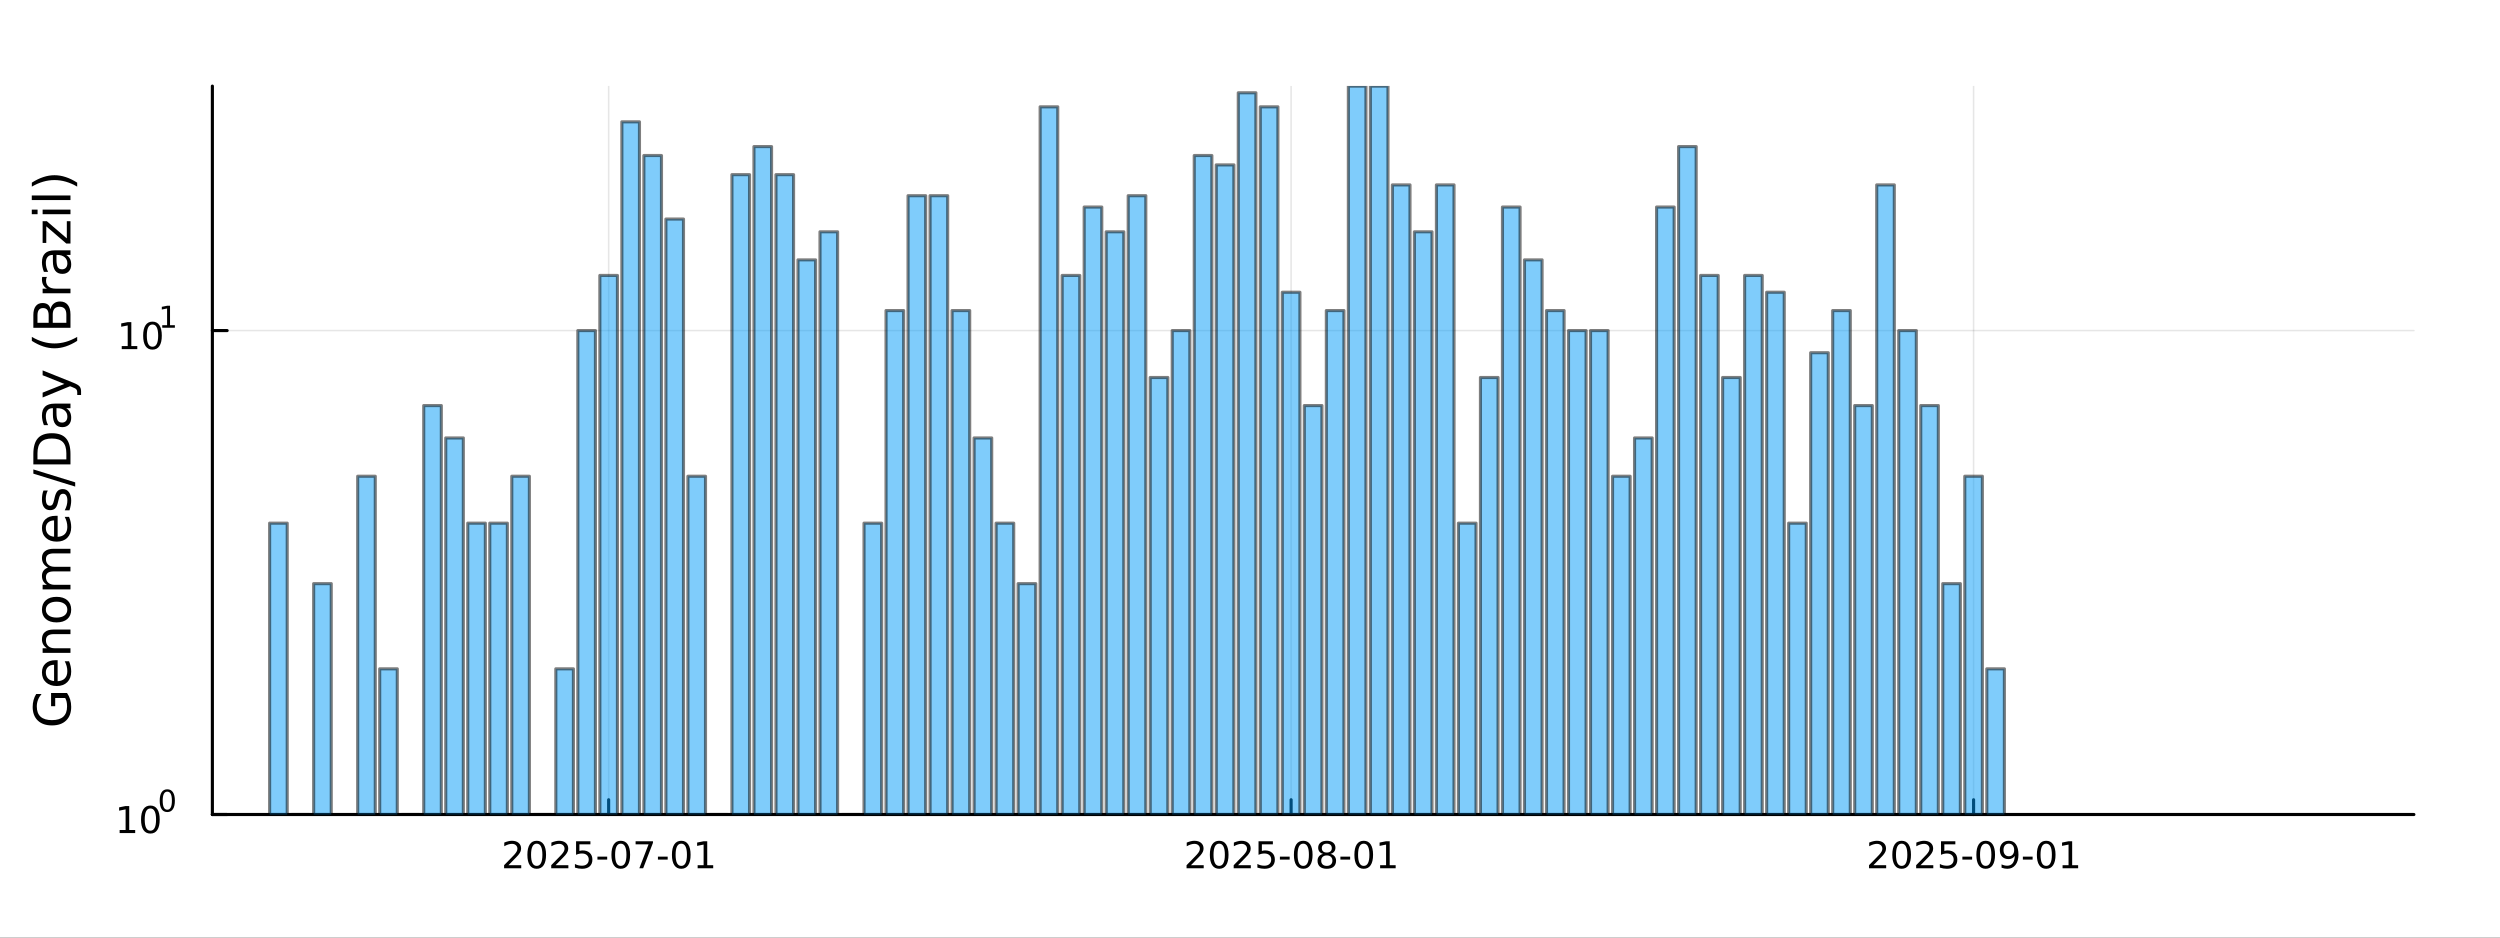 <?xml version="1.0" encoding="utf-8"?>
<svg xmlns="http://www.w3.org/2000/svg" xmlns:xlink="http://www.w3.org/1999/xlink" width="800" height="300" viewBox="0 0 3200 1200">
<rect x="0" y="0" width="3200" height="1200" fill="#333333" stroke="none"/>
<defs>
  <clipPath id="clip990">
    <rect x="0" y="0" width="3200" height="1200"/>
  </clipPath>
</defs>
<path clip-path="url(#clip990)" d="M0 1200 L3200 1200 L3200 0 L0 0  Z" fill="#ffffff" fill-rule="evenodd" fill-opacity="1"/>
<defs>
  <clipPath id="clip991">
    <rect x="640" y="0" width="2241" height="1200"/>
  </clipPath>
</defs>
<path clip-path="url(#clip990)" d="M271.839 1042.58 L3089.76 1042.58 L3089.76 110.236 L271.839 110.236  Z" fill="#ffffff" fill-rule="evenodd" fill-opacity="1"/>
<defs>
  <clipPath id="clip992">
    <rect x="271" y="110" width="2819" height="933"/>
  </clipPath>
</defs>
<polyline clip-path="url(#clip992)" style="stroke:#000000; stroke-linecap:round; stroke-linejoin:round; stroke-width:2; stroke-opacity:0.1; fill:none" points="779.066,1042.58 779.066,110.236 "/>
<polyline clip-path="url(#clip992)" style="stroke:#000000; stroke-linecap:round; stroke-linejoin:round; stroke-width:2; stroke-opacity:0.1; fill:none" points="1652.62,1042.58 1652.62,110.236 "/>
<polyline clip-path="url(#clip992)" style="stroke:#000000; stroke-linecap:round; stroke-linejoin:round; stroke-width:2; stroke-opacity:0.1; fill:none" points="2526.18,1042.58 2526.18,110.236 "/>
<polyline clip-path="url(#clip990)" style="stroke:#000000; stroke-linecap:round; stroke-linejoin:round; stroke-width:4; stroke-opacity:1; fill:none" points="271.839,1042.58 3089.76,1042.58 "/>
<polyline clip-path="url(#clip990)" style="stroke:#000000; stroke-linecap:round; stroke-linejoin:round; stroke-width:4; stroke-opacity:1; fill:none" points="779.066,1042.58 779.066,1023.68 "/>
<polyline clip-path="url(#clip990)" style="stroke:#000000; stroke-linecap:round; stroke-linejoin:round; stroke-width:4; stroke-opacity:1; fill:none" points="1652.62,1042.58 1652.62,1023.68 "/>
<polyline clip-path="url(#clip990)" style="stroke:#000000; stroke-linecap:round; stroke-linejoin:round; stroke-width:4; stroke-opacity:1; fill:none" points="2526.18,1042.58 2526.18,1023.68 "/>
<path clip-path="url(#clip990)" d="M650.86 1107.44 L667.18 1107.44 L667.18 1111.38 L645.235 1111.38 L645.235 1107.44 Q647.897 1104.69 652.481 1100.06 Q657.087 1095.4 658.268 1094.06 Q660.513 1091.54 661.393 1089.8 Q662.295 1088.04 662.295 1086.35 Q662.295 1083.6 660.351 1081.86 Q658.43 1080.13 655.328 1080.13 Q653.129 1080.13 650.675 1080.89 Q648.245 1081.65 645.467 1083.2 L645.467 1078.48 Q648.291 1077.35 650.745 1076.77 Q653.198 1076.19 655.235 1076.19 Q660.606 1076.19 663.8 1078.88 Q666.994 1081.56 666.994 1086.05 Q666.994 1088.18 666.184 1090.1 Q665.397 1092 663.291 1094.59 Q662.712 1095.26 659.61 1098.48 Q656.508 1101.68 650.86 1107.44 Z" fill="#000000" fill-rule="nonzero" fill-opacity="1" /><path clip-path="url(#clip990)" d="M686.994 1079.89 Q683.383 1079.89 681.555 1083.46 Q679.749 1087 679.749 1094.13 Q679.749 1101.24 681.555 1104.8 Q683.383 1108.34 686.994 1108.34 Q690.629 1108.34 692.434 1104.8 Q694.263 1101.24 694.263 1094.13 Q694.263 1087 692.434 1083.46 Q690.629 1079.89 686.994 1079.89 M686.994 1076.19 Q692.805 1076.19 695.86 1080.8 Q698.939 1085.38 698.939 1094.13 Q698.939 1102.86 695.86 1107.46 Q692.805 1112.05 686.994 1112.05 Q681.184 1112.05 678.106 1107.46 Q675.05 1102.86 675.05 1094.13 Q675.05 1085.38 678.106 1080.8 Q681.184 1076.19 686.994 1076.19 Z" fill="#000000" fill-rule="nonzero" fill-opacity="1" /><path clip-path="url(#clip990)" d="M711.184 1107.44 L727.503 1107.44 L727.503 1111.38 L705.559 1111.38 L705.559 1107.44 Q708.221 1104.69 712.804 1100.06 Q717.411 1095.4 718.591 1094.06 Q720.837 1091.54 721.716 1089.8 Q722.619 1088.04 722.619 1086.35 Q722.619 1083.6 720.675 1081.86 Q718.753 1080.13 715.652 1080.13 Q713.453 1080.13 710.999 1080.89 Q708.568 1081.65 705.791 1083.2 L705.791 1078.48 Q708.615 1077.35 711.068 1076.77 Q713.522 1076.19 715.559 1076.19 Q720.929 1076.19 724.124 1078.88 Q727.318 1081.56 727.318 1086.05 Q727.318 1088.18 726.508 1090.1 Q725.721 1092 723.615 1094.59 Q723.036 1095.26 719.934 1098.48 Q716.832 1101.68 711.184 1107.44 Z" fill="#000000" fill-rule="nonzero" fill-opacity="1" /><path clip-path="url(#clip990)" d="M737.364 1076.82 L755.721 1076.82 L755.721 1080.75 L741.647 1080.75 L741.647 1089.22 Q742.665 1088.88 743.684 1088.71 Q744.702 1088.53 745.721 1088.53 Q751.508 1088.53 754.888 1091.7 Q758.267 1094.87 758.267 1100.29 Q758.267 1105.87 754.795 1108.97 Q751.323 1112.05 745.003 1112.05 Q742.827 1112.05 740.559 1111.68 Q738.314 1111.31 735.906 1110.57 L735.906 1105.87 Q737.989 1107 740.212 1107.56 Q742.434 1108.11 744.911 1108.11 Q748.915 1108.11 751.253 1106.01 Q753.591 1103.9 753.591 1100.29 Q753.591 1096.68 751.253 1094.57 Q748.915 1092.46 744.911 1092.46 Q743.036 1092.46 741.161 1092.88 Q739.309 1093.3 737.364 1094.18 L737.364 1076.82 Z" fill="#000000" fill-rule="nonzero" fill-opacity="1" /><path clip-path="url(#clip990)" d="M764.725 1096.49 L777.202 1096.49 L777.202 1100.29 L764.725 1100.29 L764.725 1096.49 Z" fill="#000000" fill-rule="nonzero" fill-opacity="1" /><path clip-path="url(#clip990)" d="M794.586 1079.89 Q790.975 1079.89 789.147 1083.46 Q787.341 1087 787.341 1094.13 Q787.341 1101.24 789.147 1104.8 Q790.975 1108.34 794.586 1108.34 Q798.221 1108.34 800.026 1104.8 Q801.855 1101.24 801.855 1094.13 Q801.855 1087 800.026 1083.46 Q798.221 1079.89 794.586 1079.89 M794.586 1076.19 Q800.397 1076.19 803.452 1080.8 Q806.531 1085.38 806.531 1094.13 Q806.531 1102.86 803.452 1107.46 Q800.397 1112.05 794.586 1112.05 Q788.776 1112.05 785.698 1107.46 Q782.642 1102.86 782.642 1094.13 Q782.642 1085.38 785.698 1080.8 Q788.776 1076.19 794.586 1076.19 Z" fill="#000000" fill-rule="nonzero" fill-opacity="1" /><path clip-path="url(#clip990)" d="M813.568 1076.82 L835.79 1076.82 L835.79 1078.81 L823.244 1111.38 L818.359 1111.38 L830.165 1080.75 L813.568 1080.75 L813.568 1076.82 Z" fill="#000000" fill-rule="nonzero" fill-opacity="1" /><path clip-path="url(#clip990)" d="M842.156 1096.49 L854.632 1096.49 L854.632 1100.29 L842.156 1100.29 L842.156 1096.49 Z" fill="#000000" fill-rule="nonzero" fill-opacity="1" /><path clip-path="url(#clip990)" d="M872.017 1079.89 Q868.405 1079.89 866.577 1083.46 Q864.771 1087 864.771 1094.13 Q864.771 1101.24 866.577 1104.8 Q868.405 1108.34 872.017 1108.34 Q875.651 1108.34 877.456 1104.8 Q879.285 1101.24 879.285 1094.13 Q879.285 1087 877.456 1083.46 Q875.651 1079.89 872.017 1079.89 M872.017 1076.19 Q877.827 1076.19 880.882 1080.8 Q883.961 1085.38 883.961 1094.13 Q883.961 1102.86 880.882 1107.46 Q877.827 1112.05 872.017 1112.05 Q866.206 1112.05 863.128 1107.46 Q860.072 1102.86 860.072 1094.13 Q860.072 1085.38 863.128 1080.8 Q866.206 1076.19 872.017 1076.19 Z" fill="#000000" fill-rule="nonzero" fill-opacity="1" /><path clip-path="url(#clip990)" d="M892.989 1107.44 L900.627 1107.44 L900.627 1081.07 L892.317 1082.74 L892.317 1078.48 L900.581 1076.82 L905.257 1076.82 L905.257 1107.44 L912.896 1107.44 L912.896 1111.38 L892.989 1111.38 L892.989 1107.44 Z" fill="#000000" fill-rule="nonzero" fill-opacity="1" /><path clip-path="url(#clip990)" d="M1524.42 1107.44 L1540.74 1107.44 L1540.74 1111.38 L1518.79 1111.38 L1518.79 1107.44 Q1521.45 1104.69 1526.04 1100.06 Q1530.64 1095.4 1531.82 1094.06 Q1534.07 1091.54 1534.95 1089.8 Q1535.85 1088.04 1535.85 1086.35 Q1535.85 1083.6 1533.91 1081.86 Q1531.99 1080.13 1528.88 1080.13 Q1526.69 1080.13 1524.23 1080.89 Q1521.8 1081.65 1519.02 1083.2 L1519.02 1078.48 Q1521.85 1077.35 1524.3 1076.77 Q1526.75 1076.19 1528.79 1076.19 Q1534.16 1076.19 1537.36 1078.88 Q1540.55 1081.56 1540.55 1086.05 Q1540.55 1088.18 1539.74 1090.1 Q1538.95 1092 1536.85 1094.59 Q1536.27 1095.26 1533.17 1098.48 Q1530.07 1101.68 1524.42 1107.44 Z" fill="#000000" fill-rule="nonzero" fill-opacity="1" /><path clip-path="url(#clip990)" d="M1560.55 1079.89 Q1556.94 1079.89 1555.11 1083.46 Q1553.31 1087 1553.31 1094.13 Q1553.31 1101.24 1555.11 1104.8 Q1556.94 1108.34 1560.55 1108.34 Q1564.19 1108.34 1565.99 1104.8 Q1567.82 1101.24 1567.82 1094.13 Q1567.82 1087 1565.99 1083.46 Q1564.19 1079.89 1560.55 1079.89 M1560.55 1076.19 Q1566.36 1076.19 1569.42 1080.8 Q1572.5 1085.38 1572.5 1094.13 Q1572.5 1102.86 1569.42 1107.46 Q1566.36 1112.05 1560.55 1112.05 Q1554.74 1112.05 1551.66 1107.46 Q1548.61 1102.86 1548.61 1094.13 Q1548.61 1085.38 1551.66 1080.8 Q1554.74 1076.19 1560.55 1076.19 Z" fill="#000000" fill-rule="nonzero" fill-opacity="1" /><path clip-path="url(#clip990)" d="M1584.74 1107.44 L1601.06 1107.44 L1601.06 1111.38 L1579.12 1111.38 L1579.12 1107.44 Q1581.78 1104.69 1586.36 1100.06 Q1590.97 1095.4 1592.15 1094.06 Q1594.39 1091.54 1595.27 1089.8 Q1596.18 1088.04 1596.18 1086.35 Q1596.18 1083.6 1594.23 1081.86 Q1592.31 1080.13 1589.21 1080.13 Q1587.01 1080.13 1584.56 1080.89 Q1582.12 1081.65 1579.35 1083.2 L1579.35 1078.48 Q1582.17 1077.35 1584.62 1076.77 Q1587.08 1076.19 1589.12 1076.19 Q1594.49 1076.19 1597.68 1078.88 Q1600.87 1081.56 1600.87 1086.05 Q1600.87 1088.18 1600.06 1090.1 Q1599.28 1092 1597.17 1094.59 Q1596.59 1095.26 1593.49 1098.48 Q1590.39 1101.68 1584.74 1107.44 Z" fill="#000000" fill-rule="nonzero" fill-opacity="1" /><path clip-path="url(#clip990)" d="M1610.92 1076.82 L1629.28 1076.82 L1629.28 1080.75 L1615.2 1080.75 L1615.2 1089.22 Q1616.22 1088.88 1617.24 1088.71 Q1618.26 1088.53 1619.28 1088.53 Q1625.06 1088.53 1628.44 1091.7 Q1631.82 1094.87 1631.82 1100.29 Q1631.82 1105.87 1628.35 1108.97 Q1624.88 1112.05 1618.56 1112.05 Q1616.38 1112.05 1614.12 1111.68 Q1611.87 1111.31 1609.46 1110.57 L1609.46 1105.87 Q1611.55 1107 1613.77 1107.56 Q1615.99 1108.11 1618.47 1108.11 Q1622.47 1108.11 1624.81 1106.01 Q1627.15 1103.9 1627.15 1100.29 Q1627.15 1096.68 1624.81 1094.57 Q1622.47 1092.46 1618.47 1092.46 Q1616.59 1092.46 1614.72 1092.88 Q1612.87 1093.3 1610.92 1094.18 L1610.92 1076.82 Z" fill="#000000" fill-rule="nonzero" fill-opacity="1" /><path clip-path="url(#clip990)" d="M1638.28 1096.49 L1650.76 1096.49 L1650.76 1100.29 L1638.28 1100.29 L1638.28 1096.49 Z" fill="#000000" fill-rule="nonzero" fill-opacity="1" /><path clip-path="url(#clip990)" d="M1668.14 1079.89 Q1664.53 1079.89 1662.7 1083.46 Q1660.9 1087 1660.9 1094.13 Q1660.9 1101.24 1662.7 1104.8 Q1664.53 1108.34 1668.14 1108.34 Q1671.78 1108.34 1673.58 1104.8 Q1675.41 1101.24 1675.41 1094.13 Q1675.41 1087 1673.58 1083.46 Q1671.78 1079.89 1668.14 1079.89 M1668.14 1076.19 Q1673.95 1076.19 1677.01 1080.8 Q1680.09 1085.38 1680.09 1094.13 Q1680.09 1102.86 1677.01 1107.46 Q1673.95 1112.05 1668.14 1112.05 Q1662.33 1112.05 1659.25 1107.46 Q1656.2 1102.86 1656.2 1094.13 Q1656.2 1085.38 1659.25 1080.8 Q1662.33 1076.19 1668.14 1076.19 Z" fill="#000000" fill-rule="nonzero" fill-opacity="1" /><path clip-path="url(#clip990)" d="M1698.3 1094.96 Q1694.97 1094.96 1693.05 1096.75 Q1691.15 1098.53 1691.15 1101.65 Q1691.15 1104.78 1693.05 1106.56 Q1694.97 1108.34 1698.3 1108.34 Q1701.64 1108.34 1703.56 1106.56 Q1705.48 1104.76 1705.48 1101.65 Q1705.48 1098.53 1703.56 1096.75 Q1701.66 1094.96 1698.3 1094.96 M1693.63 1092.97 Q1690.62 1092.23 1688.93 1090.17 Q1687.26 1088.11 1687.26 1085.15 Q1687.26 1081.01 1690.2 1078.6 Q1693.17 1076.19 1698.3 1076.19 Q1703.47 1076.19 1706.41 1078.6 Q1709.35 1081.01 1709.35 1085.15 Q1709.35 1088.11 1707.66 1090.17 Q1705.99 1092.23 1703 1092.97 Q1706.38 1093.76 1708.26 1096.05 Q1710.16 1098.34 1710.16 1101.65 Q1710.16 1106.68 1707.08 1109.36 Q1704.02 1112.05 1698.3 1112.05 Q1692.59 1112.05 1689.51 1109.36 Q1686.45 1106.68 1686.45 1101.65 Q1686.45 1098.34 1688.35 1096.05 Q1690.25 1093.76 1693.63 1092.97 M1691.92 1085.59 Q1691.92 1088.27 1693.58 1089.78 Q1695.27 1091.28 1698.3 1091.28 Q1701.31 1091.28 1703 1089.78 Q1704.72 1088.27 1704.72 1085.59 Q1704.72 1082.9 1703 1081.4 Q1701.31 1079.89 1698.3 1079.89 Q1695.27 1079.89 1693.58 1081.4 Q1691.92 1082.9 1691.92 1085.59 Z" fill="#000000" fill-rule="nonzero" fill-opacity="1" /><path clip-path="url(#clip990)" d="M1715.71 1096.49 L1728.19 1096.49 L1728.19 1100.29 L1715.71 1100.29 L1715.71 1096.49 Z" fill="#000000" fill-rule="nonzero" fill-opacity="1" /><path clip-path="url(#clip990)" d="M1745.57 1079.89 Q1741.96 1079.89 1740.13 1083.46 Q1738.33 1087 1738.33 1094.13 Q1738.33 1101.24 1740.13 1104.8 Q1741.96 1108.34 1745.57 1108.34 Q1749.21 1108.34 1751.01 1104.8 Q1752.84 1101.24 1752.84 1094.13 Q1752.84 1087 1751.01 1083.46 Q1749.21 1079.89 1745.57 1079.89 M1745.57 1076.19 Q1751.38 1076.19 1754.44 1080.8 Q1757.52 1085.38 1757.52 1094.13 Q1757.52 1102.86 1754.44 1107.46 Q1751.38 1112.05 1745.57 1112.05 Q1739.76 1112.05 1736.68 1107.46 Q1733.63 1102.86 1733.63 1094.13 Q1733.63 1085.38 1736.68 1080.8 Q1739.76 1076.19 1745.57 1076.19 Z" fill="#000000" fill-rule="nonzero" fill-opacity="1" /><path clip-path="url(#clip990)" d="M1766.55 1107.44 L1774.18 1107.44 L1774.18 1081.07 L1765.87 1082.74 L1765.87 1078.48 L1774.14 1076.82 L1778.81 1076.82 L1778.81 1107.44 L1786.45 1107.44 L1786.45 1111.38 L1766.55 1111.38 L1766.55 1107.44 Z" fill="#000000" fill-rule="nonzero" fill-opacity="1" /><path clip-path="url(#clip990)" d="M2397.97 1107.44 L2414.29 1107.44 L2414.29 1111.38 L2392.35 1111.38 L2392.35 1107.44 Q2395.01 1104.69 2399.59 1100.06 Q2404.2 1095.4 2405.38 1094.06 Q2407.63 1091.54 2408.51 1089.8 Q2409.41 1088.04 2409.41 1086.35 Q2409.41 1083.6 2407.46 1081.86 Q2405.54 1080.13 2402.44 1080.13 Q2400.24 1080.13 2397.79 1080.89 Q2395.36 1081.65 2392.58 1083.2 L2392.58 1078.48 Q2395.4 1077.35 2397.86 1076.77 Q2400.31 1076.19 2402.35 1076.19 Q2407.72 1076.19 2410.91 1078.88 Q2414.11 1081.56 2414.11 1086.05 Q2414.11 1088.18 2413.3 1090.1 Q2412.51 1092 2410.4 1094.59 Q2409.83 1095.26 2406.72 1098.48 Q2403.62 1101.68 2397.97 1107.44 Z" fill="#000000" fill-rule="nonzero" fill-opacity="1" /><path clip-path="url(#clip990)" d="M2434.11 1079.89 Q2430.5 1079.89 2428.67 1083.46 Q2426.86 1087 2426.86 1094.13 Q2426.86 1101.24 2428.67 1104.8 Q2430.5 1108.34 2434.11 1108.34 Q2437.74 1108.34 2439.55 1104.8 Q2441.38 1101.24 2441.38 1094.13 Q2441.38 1087 2439.55 1083.46 Q2437.74 1079.89 2434.11 1079.89 M2434.11 1076.19 Q2439.92 1076.19 2442.97 1080.8 Q2446.05 1085.38 2446.05 1094.13 Q2446.05 1102.86 2442.97 1107.46 Q2439.92 1112.05 2434.11 1112.05 Q2428.3 1112.05 2425.22 1107.46 Q2422.16 1102.86 2422.16 1094.13 Q2422.16 1085.38 2425.22 1080.8 Q2428.3 1076.19 2434.11 1076.19 Z" fill="#000000" fill-rule="nonzero" fill-opacity="1" /><path clip-path="url(#clip990)" d="M2458.3 1107.44 L2474.62 1107.44 L2474.62 1111.38 L2452.67 1111.38 L2452.67 1107.44 Q2455.33 1104.69 2459.92 1100.06 Q2464.52 1095.4 2465.7 1094.06 Q2467.95 1091.54 2468.83 1089.8 Q2469.73 1088.04 2469.73 1086.35 Q2469.73 1083.6 2467.79 1081.86 Q2465.87 1080.13 2462.76 1080.13 Q2460.57 1080.13 2458.11 1080.89 Q2455.68 1081.65 2452.9 1083.2 L2452.9 1078.48 Q2455.73 1077.35 2458.18 1076.77 Q2460.64 1076.19 2462.67 1076.19 Q2468.04 1076.19 2471.24 1078.88 Q2474.43 1081.56 2474.43 1086.05 Q2474.43 1088.18 2473.62 1090.1 Q2472.83 1092 2470.73 1094.59 Q2470.15 1095.26 2467.05 1098.48 Q2463.95 1101.68 2458.3 1107.44 Z" fill="#000000" fill-rule="nonzero" fill-opacity="1" /><path clip-path="url(#clip990)" d="M2484.48 1076.82 L2502.83 1076.82 L2502.83 1080.75 L2488.76 1080.75 L2488.76 1089.22 Q2489.78 1088.88 2490.8 1088.71 Q2491.82 1088.53 2492.83 1088.53 Q2498.62 1088.53 2502 1091.7 Q2505.38 1094.87 2505.38 1100.29 Q2505.38 1105.87 2501.91 1108.97 Q2498.44 1112.05 2492.12 1112.05 Q2489.94 1112.05 2487.67 1111.68 Q2485.43 1111.31 2483.02 1110.57 L2483.02 1105.87 Q2485.1 1107 2487.32 1107.56 Q2489.55 1108.11 2492.02 1108.11 Q2496.03 1108.11 2498.37 1106.01 Q2500.7 1103.9 2500.7 1100.29 Q2500.7 1096.68 2498.37 1094.57 Q2496.03 1092.46 2492.02 1092.46 Q2490.15 1092.46 2488.27 1092.88 Q2486.42 1093.3 2484.48 1094.18 L2484.48 1076.82 Z" fill="#000000" fill-rule="nonzero" fill-opacity="1" /><path clip-path="url(#clip990)" d="M2511.84 1096.49 L2524.32 1096.49 L2524.32 1100.29 L2511.84 1100.29 L2511.84 1096.49 Z" fill="#000000" fill-rule="nonzero" fill-opacity="1" /><path clip-path="url(#clip990)" d="M2541.7 1079.89 Q2538.09 1079.89 2536.26 1083.46 Q2534.45 1087 2534.45 1094.13 Q2534.45 1101.24 2536.26 1104.8 Q2538.09 1108.34 2541.7 1108.34 Q2545.33 1108.34 2547.14 1104.8 Q2548.97 1101.24 2548.97 1094.13 Q2548.97 1087 2547.14 1083.46 Q2545.33 1079.89 2541.7 1079.89 M2541.7 1076.19 Q2547.51 1076.19 2550.57 1080.8 Q2553.64 1085.38 2553.64 1094.13 Q2553.64 1102.86 2550.57 1107.46 Q2547.51 1112.05 2541.7 1112.05 Q2535.89 1112.05 2532.81 1107.46 Q2529.76 1102.86 2529.76 1094.13 Q2529.76 1085.38 2532.81 1080.8 Q2535.89 1076.19 2541.7 1076.19 Z" fill="#000000" fill-rule="nonzero" fill-opacity="1" /><path clip-path="url(#clip990)" d="M2562 1110.66 L2562 1106.4 Q2563.76 1107.23 2565.57 1107.67 Q2567.37 1108.11 2569.11 1108.11 Q2573.74 1108.11 2576.17 1105.01 Q2578.62 1101.89 2578.97 1095.54 Q2577.63 1097.53 2575.57 1098.6 Q2573.51 1099.66 2571.01 1099.66 Q2565.82 1099.66 2562.79 1096.54 Q2559.78 1093.39 2559.78 1087.95 Q2559.78 1082.63 2562.93 1079.41 Q2566.07 1076.19 2571.31 1076.19 Q2577.3 1076.19 2580.45 1080.8 Q2583.62 1085.38 2583.62 1094.13 Q2583.62 1102.3 2579.73 1107.19 Q2575.87 1112.05 2569.32 1112.05 Q2567.56 1112.05 2565.75 1111.7 Q2563.94 1111.35 2562 1110.66 M2571.31 1096.01 Q2574.45 1096.01 2576.28 1093.85 Q2578.13 1091.7 2578.13 1087.95 Q2578.13 1084.22 2576.28 1082.07 Q2574.45 1079.89 2571.31 1079.89 Q2568.16 1079.89 2566.31 1082.07 Q2564.48 1084.22 2564.48 1087.95 Q2564.48 1091.7 2566.31 1093.85 Q2568.16 1096.01 2571.31 1096.01 Z" fill="#000000" fill-rule="nonzero" fill-opacity="1" /><path clip-path="url(#clip990)" d="M2589.27 1096.49 L2601.75 1096.49 L2601.75 1100.29 L2589.27 1100.29 L2589.27 1096.49 Z" fill="#000000" fill-rule="nonzero" fill-opacity="1" /><path clip-path="url(#clip990)" d="M2619.13 1079.89 Q2615.52 1079.89 2613.69 1083.46 Q2611.88 1087 2611.88 1094.13 Q2611.88 1101.24 2613.69 1104.8 Q2615.52 1108.34 2619.13 1108.34 Q2622.76 1108.34 2624.57 1104.8 Q2626.4 1101.24 2626.4 1094.13 Q2626.4 1087 2624.57 1083.46 Q2622.76 1079.89 2619.13 1079.89 M2619.13 1076.19 Q2624.94 1076.19 2628 1080.8 Q2631.07 1085.38 2631.07 1094.13 Q2631.07 1102.86 2628 1107.46 Q2624.94 1112.05 2619.13 1112.05 Q2613.32 1112.05 2610.24 1107.46 Q2607.19 1102.86 2607.19 1094.13 Q2607.19 1085.38 2610.24 1080.8 Q2613.32 1076.19 2619.13 1076.19 Z" fill="#000000" fill-rule="nonzero" fill-opacity="1" /><path clip-path="url(#clip990)" d="M2640.1 1107.44 L2647.74 1107.44 L2647.74 1081.07 L2639.43 1082.74 L2639.43 1078.48 L2647.69 1076.82 L2652.37 1076.82 L2652.37 1107.44 L2660.01 1107.44 L2660.01 1111.38 L2640.1 1111.38 L2640.1 1107.44 Z" fill="#000000" fill-rule="nonzero" fill-opacity="1" /><polyline clip-path="url(#clip992)" style="stroke:#000000; stroke-linecap:round; stroke-linejoin:round; stroke-width:2; stroke-opacity:0.1; fill:none" points="271.839,1042.58 3089.76,1042.58 "/>
<polyline clip-path="url(#clip992)" style="stroke:#000000; stroke-linecap:round; stroke-linejoin:round; stroke-width:2; stroke-opacity:0.1; fill:none" points="271.839,423.143 3089.76,423.143 "/>
<polyline clip-path="url(#clip990)" style="stroke:#000000; stroke-linecap:round; stroke-linejoin:round; stroke-width:4; stroke-opacity:1; fill:none" points="271.839,1042.58 271.839,110.236 "/>
<polyline clip-path="url(#clip990)" style="stroke:#000000; stroke-linecap:round; stroke-linejoin:round; stroke-width:4; stroke-opacity:1; fill:none" points="271.839,1042.58 290.737,1042.58 "/>
<polyline clip-path="url(#clip990)" style="stroke:#000000; stroke-linecap:round; stroke-linejoin:round; stroke-width:4; stroke-opacity:1; fill:none" points="271.839,423.143 290.737,423.143 "/>
<path clip-path="url(#clip990)" d="M153.134 1062.37 L160.772 1062.37 L160.772 1036 L152.462 1037.67 L152.462 1033.41 L160.726 1031.74 L165.402 1031.74 L165.402 1062.37 L173.041 1062.37 L173.041 1066.3 L153.134 1066.3 L153.134 1062.37 Z" fill="#000000" fill-rule="nonzero" fill-opacity="1" /><path clip-path="url(#clip990)" d="M192.485 1034.82 Q188.874 1034.82 187.045 1038.39 Q185.24 1041.93 185.24 1049.06 Q185.24 1056.16 187.045 1059.73 Q188.874 1063.27 192.485 1063.27 Q196.119 1063.27 197.925 1059.73 Q199.754 1056.16 199.754 1049.06 Q199.754 1041.93 197.925 1038.39 Q196.119 1034.82 192.485 1034.82 M192.485 1031.12 Q198.295 1031.12 201.351 1035.72 Q204.43 1040.31 204.43 1049.06 Q204.43 1057.78 201.351 1062.39 Q198.295 1066.97 192.485 1066.97 Q186.675 1066.97 183.596 1062.39 Q180.541 1057.78 180.541 1049.06 Q180.541 1040.31 183.596 1035.72 Q186.675 1031.12 192.485 1031.12 Z" fill="#000000" fill-rule="nonzero" fill-opacity="1" /><path clip-path="url(#clip990)" d="M214.134 1013.31 Q211.2 1013.31 209.715 1016.21 Q208.248 1019.09 208.248 1024.88 Q208.248 1030.66 209.715 1033.55 Q211.2 1036.43 214.134 1036.43 Q217.087 1036.43 218.554 1033.55 Q220.04 1030.66 220.04 1024.88 Q220.04 1019.09 218.554 1016.21 Q217.087 1013.31 214.134 1013.31 M214.134 1010.31 Q218.855 1010.31 221.338 1014.05 Q223.839 1017.77 223.839 1024.88 Q223.839 1031.97 221.338 1035.71 Q218.855 1039.44 214.134 1039.44 Q209.414 1039.44 206.912 1035.71 Q204.43 1031.97 204.43 1024.88 Q204.43 1017.77 206.912 1014.05 Q209.414 1010.31 214.134 1010.31 Z" fill="#000000" fill-rule="nonzero" fill-opacity="1" /><path clip-path="url(#clip990)" d="M155.823 442.935 L163.462 442.935 L163.462 416.57 L155.152 418.236 L155.152 413.977 L163.416 412.31 L168.092 412.31 L168.092 442.935 L175.73 442.935 L175.73 446.87 L155.823 446.87 L155.823 442.935 Z" fill="#000000" fill-rule="nonzero" fill-opacity="1" /><path clip-path="url(#clip990)" d="M195.175 415.389 Q191.564 415.389 189.735 418.954 Q187.929 422.496 187.929 429.625 Q187.929 436.732 189.735 440.296 Q191.564 443.838 195.175 443.838 Q198.809 443.838 200.615 440.296 Q202.443 436.732 202.443 429.625 Q202.443 422.496 200.615 418.954 Q198.809 415.389 195.175 415.389 M195.175 411.685 Q200.985 411.685 204.04 416.292 Q207.119 420.875 207.119 429.625 Q207.119 438.352 204.04 442.958 Q200.985 447.542 195.175 447.542 Q189.365 447.542 186.286 442.958 Q183.23 438.352 183.23 429.625 Q183.23 420.875 186.286 416.292 Q189.365 411.685 195.175 411.685 Z" fill="#000000" fill-rule="nonzero" fill-opacity="1" /><path clip-path="url(#clip990)" d="M207.665 416.263 L213.871 416.263 L213.871 394.841 L207.119 396.195 L207.119 392.734 L213.833 391.38 L217.633 391.38 L217.633 416.263 L223.839 416.263 L223.839 419.46 L207.665 419.46 L207.665 416.263 Z" fill="#000000" fill-rule="nonzero" fill-opacity="1" /><path clip-path="url(#clip990)" d="M83.427 893.402 L70.664 893.402 L70.664 903.906 L65.38 903.906 L65.38 887.037 L85.782 887.037 Q88.424 890.76 89.793 895.248 Q91.129 899.736 91.129 904.829 Q91.129 915.969 84.636 922.271 Q78.111 928.541 66.494 928.541 Q54.845 928.541 48.352 922.271 Q41.827 915.969 41.827 904.829 Q41.827 900.182 42.973 896.012 Q44.119 891.811 46.347 888.278 L53.19 888.278 Q50.166 891.843 48.638 895.853 Q47.11 899.863 47.11 904.288 Q47.11 913.009 51.98 917.401 Q56.85 921.761 66.494 921.761 Q76.106 921.761 80.976 917.401 Q85.846 913.009 85.846 904.288 Q85.846 900.882 85.273 898.208 Q84.668 895.535 83.427 893.402 Z" fill="#000000" fill-rule="nonzero" fill-opacity="1" /><path clip-path="url(#clip990)" d="M70.918 845.055 L73.783 845.055 L73.783 871.982 Q79.83 871.6 83.013 868.353 Q86.164 865.075 86.164 859.25 Q86.164 855.876 85.337 852.725 Q84.509 849.543 82.854 846.423 L88.392 846.423 Q89.729 849.574 90.429 852.885 Q91.129 856.195 91.129 859.6 Q91.129 868.13 86.164 873.127 Q81.199 878.093 72.732 878.093 Q63.98 878.093 58.855 873.382 Q53.699 868.64 53.699 860.619 Q53.699 853.426 58.346 849.256 Q62.961 845.055 70.918 845.055 M69.2 850.911 Q64.393 850.975 61.529 853.617 Q58.664 856.227 58.664 860.555 Q58.664 865.457 61.433 868.417 Q64.202 871.345 69.231 871.791 L69.2 850.911 Z" fill="#000000" fill-rule="nonzero" fill-opacity="1" /><path clip-path="url(#clip990)" d="M68.69 805.81 L90.206 805.81 L90.206 811.667 L68.881 811.667 Q63.82 811.667 61.306 813.64 Q58.791 815.613 58.791 819.56 Q58.791 824.303 61.815 827.04 Q64.839 829.777 70.059 829.777 L90.206 829.777 L90.206 835.665 L54.558 835.665 L54.558 829.777 L60.096 829.777 Q56.882 827.676 55.29 824.844 Q53.699 821.979 53.699 818.255 Q53.699 812.112 57.518 808.961 Q61.306 805.81 68.69 805.81 Z" fill="#000000" fill-rule="nonzero" fill-opacity="1" /><path clip-path="url(#clip990)" d="M58.664 780.315 Q58.664 785.026 62.356 787.763 Q66.017 790.501 72.414 790.501 Q78.812 790.501 82.504 787.795 Q86.164 785.058 86.164 780.315 Q86.164 775.637 82.472 772.899 Q78.78 770.162 72.414 770.162 Q66.08 770.162 62.388 772.899 Q58.664 775.637 58.664 780.315 M53.699 780.315 Q53.699 772.677 58.664 768.316 Q63.63 763.956 72.414 763.956 Q81.167 763.956 86.164 768.316 Q91.129 772.677 91.129 780.315 Q91.129 787.986 86.164 792.347 Q81.167 796.675 72.414 796.675 Q63.63 796.675 58.664 792.347 Q53.699 787.986 53.699 780.315 Z" fill="#000000" fill-rule="nonzero" fill-opacity="1" /><path clip-path="url(#clip990)" d="M61.401 726.493 Q57.455 724.297 55.577 721.242 Q53.699 718.186 53.699 714.048 Q53.699 708.478 57.614 705.455 Q61.497 702.431 68.69 702.431 L90.206 702.431 L90.206 708.319 L68.881 708.319 Q63.757 708.319 61.274 710.134 Q58.791 711.948 58.791 715.672 Q58.791 720.223 61.815 722.865 Q64.839 725.507 70.059 725.507 L90.206 725.507 L90.206 731.395 L68.881 731.395 Q63.725 731.395 61.274 733.209 Q58.791 735.023 58.791 738.811 Q58.791 743.299 61.847 745.941 Q64.871 748.582 70.059 748.582 L90.206 748.582 L90.206 754.471 L54.558 754.471 L54.558 748.582 L60.096 748.582 Q56.818 746.577 55.259 743.776 Q53.699 740.975 53.699 737.124 Q53.699 733.241 55.672 730.536 Q57.646 727.798 61.401 726.493 Z" fill="#000000" fill-rule="nonzero" fill-opacity="1" /><path clip-path="url(#clip990)" d="M70.918 660.258 L73.783 660.258 L73.783 687.185 Q79.83 686.803 83.013 683.557 Q86.164 680.278 86.164 674.454 Q86.164 671.08 85.337 667.929 Q84.509 664.746 82.854 661.627 L88.392 661.627 Q89.729 664.778 90.429 668.088 Q91.129 671.398 91.129 674.804 Q91.129 683.334 86.164 688.331 Q81.199 693.296 72.732 693.296 Q63.98 693.296 58.855 688.586 Q53.699 683.843 53.699 675.822 Q53.699 668.629 58.346 664.46 Q62.961 660.258 70.918 660.258 M69.2 666.115 Q64.393 666.178 61.529 668.82 Q58.664 671.43 58.664 675.759 Q58.664 680.66 61.433 683.62 Q64.202 686.549 69.231 686.994 L69.2 666.115 Z" fill="#000000" fill-rule="nonzero" fill-opacity="1" /><path clip-path="url(#clip990)" d="M55.609 627.92 L61.147 627.92 Q59.874 630.403 59.237 633.077 Q58.601 635.75 58.601 638.615 Q58.601 642.975 59.937 645.172 Q61.274 647.336 63.948 647.336 Q65.985 647.336 67.162 645.776 Q68.308 644.217 69.359 639.506 L69.804 637.501 Q71.141 631.262 73.592 628.653 Q76.011 626.011 80.371 626.011 Q85.337 626.011 88.233 629.957 Q91.129 633.872 91.129 640.747 Q91.129 643.612 90.556 646.731 Q90.015 649.818 88.901 653.256 L82.854 653.256 Q84.541 650.009 85.4 646.858 Q86.228 643.707 86.228 640.62 Q86.228 636.482 84.827 634.254 Q83.395 632.026 80.817 632.026 Q78.43 632.026 77.157 633.65 Q75.883 635.241 74.706 640.684 L74.228 642.721 Q73.082 648.163 70.727 650.582 Q68.34 653.001 64.202 653.001 Q59.173 653.001 56.436 649.437 Q53.699 645.872 53.699 639.315 Q53.699 636.069 54.176 633.204 Q54.654 630.339 55.609 627.92 Z" fill="#000000" fill-rule="nonzero" fill-opacity="1" /><path clip-path="url(#clip990)" d="M42.686 606.277 L42.686 600.866 L96.254 617.417 L96.254 622.828 L42.686 606.277 Z" fill="#000000" fill-rule="nonzero" fill-opacity="1" /><path clip-path="url(#clip990)" d="M47.97 588.039 L84.923 588.039 L84.923 580.273 Q84.923 570.438 80.467 565.887 Q76.011 561.303 66.398 561.303 Q56.85 561.303 52.426 565.887 Q47.97 570.438 47.97 580.273 L47.97 588.039 M42.686 594.469 L42.686 581.26 Q42.686 567.446 48.447 560.985 Q54.176 554.524 66.398 554.524 Q78.684 554.524 84.445 561.017 Q90.206 567.51 90.206 581.26 L90.206 594.469 L42.686 594.469 Z" fill="#000000" fill-rule="nonzero" fill-opacity="1" /><path clip-path="url(#clip990)" d="M72.287 528.329 Q72.287 535.427 73.91 538.164 Q75.533 540.901 79.448 540.901 Q82.567 540.901 84.413 538.864 Q86.228 536.795 86.228 533.262 Q86.228 528.393 82.79 525.464 Q79.321 522.504 73.592 522.504 L72.287 522.504 L72.287 528.329 M69.868 516.648 L90.206 516.648 L90.206 522.504 L84.795 522.504 Q88.042 524.51 89.602 527.501 Q91.129 530.493 91.129 534.822 Q91.129 540.297 88.074 543.543 Q84.986 546.758 79.83 546.758 Q73.815 546.758 70.759 542.747 Q67.704 538.705 67.704 530.716 L67.704 522.504 L67.131 522.504 Q63.088 522.504 60.892 525.178 Q58.664 527.82 58.664 532.626 Q58.664 535.681 59.396 538.578 Q60.128 541.474 61.592 544.148 L56.182 544.148 Q54.94 540.933 54.336 537.909 Q53.699 534.886 53.699 532.021 Q53.699 524.287 57.709 520.467 Q61.72 516.648 69.868 516.648 Z" fill="#000000" fill-rule="nonzero" fill-opacity="1" /><path clip-path="url(#clip990)" d="M93.516 489.753 Q99.882 492.235 101.824 494.591 Q103.765 496.946 103.765 500.893 L103.765 505.572 L98.864 505.572 L98.864 502.134 Q98.864 499.715 97.718 498.378 Q96.572 497.042 92.307 495.418 L89.633 494.368 L54.558 508.786 L54.558 502.58 L82.44 491.44 L54.558 480.3 L54.558 474.093 L93.516 489.753 Z" fill="#000000" fill-rule="nonzero" fill-opacity="1" /><path clip-path="url(#clip990)" d="M40.745 431.22 Q48.065 435.485 55.227 437.554 Q62.388 439.623 69.74 439.623 Q77.093 439.623 84.318 437.554 Q91.511 435.453 98.8 431.22 L98.8 436.313 Q91.32 441.087 84.095 443.474 Q76.87 445.829 69.74 445.829 Q62.643 445.829 55.45 443.474 Q48.256 441.119 40.745 436.313 L40.745 431.22 Z" fill="#000000" fill-rule="nonzero" fill-opacity="1" /><path clip-path="url(#clip990)" d="M67.513 413.173 L84.923 413.173 L84.923 402.861 Q84.923 397.673 82.79 395.19 Q80.626 392.676 76.202 392.676 Q71.746 392.676 69.645 395.19 Q67.513 397.673 67.513 402.861 L67.513 413.173 M47.97 413.173 L62.293 413.173 L62.293 403.657 Q62.293 398.946 60.542 396.654 Q58.76 394.331 55.131 394.331 Q51.535 394.331 49.752 396.654 Q47.97 398.946 47.97 403.657 L47.97 413.173 M42.686 419.603 L42.686 403.179 Q42.686 395.827 45.742 391.848 Q48.797 387.87 54.431 387.87 Q58.791 387.87 61.37 389.907 Q63.948 391.944 64.584 395.89 Q65.603 391.148 68.849 388.538 Q72.064 385.896 76.902 385.896 Q83.268 385.896 86.737 390.225 Q90.206 394.554 90.206 402.543 L90.206 419.603 L42.686 419.603 Z" fill="#000000" fill-rule="nonzero" fill-opacity="1" /><path clip-path="url(#clip990)" d="M60.033 354.482 Q59.46 355.468 59.205 356.646 Q58.919 357.792 58.919 359.192 Q58.919 364.157 62.165 366.831 Q65.38 369.473 71.427 369.473 L90.206 369.473 L90.206 375.361 L54.558 375.361 L54.558 369.473 L60.096 369.473 Q56.85 367.627 55.29 364.667 Q53.699 361.707 53.699 357.473 Q53.699 356.869 53.794 356.137 Q53.858 355.405 54.017 354.513 L60.033 354.482 Z" fill="#000000" fill-rule="nonzero" fill-opacity="1" /><path clip-path="url(#clip990)" d="M72.287 332.138 Q72.287 339.236 73.91 341.973 Q75.533 344.71 79.448 344.71 Q82.567 344.71 84.413 342.673 Q86.228 340.604 86.228 337.071 Q86.228 332.202 82.79 329.273 Q79.321 326.313 73.592 326.313 L72.287 326.313 L72.287 332.138 M69.868 320.457 L90.206 320.457 L90.206 326.313 L84.795 326.313 Q88.042 328.318 89.602 331.31 Q91.129 334.302 91.129 338.631 Q91.129 344.105 88.074 347.352 Q84.986 350.567 79.83 350.567 Q73.815 350.567 70.759 346.556 Q67.704 342.514 67.704 334.525 L67.704 326.313 L67.131 326.313 Q63.088 326.313 60.892 328.987 Q58.664 331.629 58.664 336.435 Q58.664 339.49 59.396 342.387 Q60.128 345.283 61.592 347.957 L56.182 347.957 Q54.94 344.742 54.336 341.718 Q53.699 338.695 53.699 335.83 Q53.699 328.096 57.709 324.276 Q61.72 320.457 69.868 320.457 Z" fill="#000000" fill-rule="nonzero" fill-opacity="1" /><path clip-path="url(#clip990)" d="M54.558 310.94 L54.558 283.122 L59.906 283.122 L85.528 305.147 L85.528 283.122 L90.206 283.122 L90.206 311.736 L84.859 311.736 L59.237 289.71 L59.237 310.94 L54.558 310.94 Z" fill="#000000" fill-rule="nonzero" fill-opacity="1" /><path clip-path="url(#clip990)" d="M54.558 274.178 L54.558 268.322 L90.206 268.322 L90.206 274.178 L54.558 274.178 M40.681 274.178 L40.681 268.322 L48.097 268.322 L48.097 274.178 L40.681 274.178 Z" fill="#000000" fill-rule="nonzero" fill-opacity="1" /><path clip-path="url(#clip990)" d="M40.681 256.068 L40.681 250.211 L90.206 250.211 L90.206 256.068 L40.681 256.068 Z" fill="#000000" fill-rule="nonzero" fill-opacity="1" /><path clip-path="url(#clip990)" d="M40.745 238.88 L40.745 233.788 Q48.256 229.013 55.45 226.658 Q62.643 224.271 69.74 224.271 Q76.87 224.271 84.095 226.658 Q91.32 229.013 98.8 233.788 L98.8 238.88 Q91.511 234.647 84.318 232.578 Q77.093 230.478 69.74 230.478 Q62.388 230.478 55.227 232.578 Q48.065 234.647 40.745 238.88 Z" fill="#000000" fill-rule="nonzero" fill-opacity="1" /><path clip-path="url(#clip992)" d="M345.105 669.64 L345.105 1042.58 L367.649 1042.58 L367.649 669.64 L345.105 669.64 L345.105 669.64  Z" fill="#009af9" fill-rule="evenodd" fill-opacity="0.5"/>
<polyline clip-path="url(#clip992)" style="stroke:#000000; stroke-linecap:round; stroke-linejoin:round; stroke-width:4; stroke-opacity:0.5; fill:none" points="345.105,669.64 345.105,1042.58 367.649,1042.58 367.649,669.64 345.105,669.64 "/>
<path clip-path="url(#clip992)" d="M373.285 1042.58 L373.285 1042.58 L395.828 1042.58 L395.828 1042.58 L373.285 1042.58 L373.285 1042.58  Z" fill="#009af9" fill-rule="evenodd" fill-opacity="0.5"/>
<polyline clip-path="url(#clip992)" style="stroke:#000000; stroke-linecap:round; stroke-linejoin:round; stroke-width:4; stroke-opacity:0.5; fill:none" points="373.285,1042.58 373.285,1042.58 395.828,1042.58 373.285,1042.58 "/>
<path clip-path="url(#clip992)" d="M401.464 747.031 L401.464 1042.58 L424.007 1042.58 L424.007 747.031 L401.464 747.031 L401.464 747.031  Z" fill="#009af9" fill-rule="evenodd" fill-opacity="0.5"/>
<polyline clip-path="url(#clip992)" style="stroke:#000000; stroke-linecap:round; stroke-linejoin:round; stroke-width:4; stroke-opacity:0.5; fill:none" points="401.464,747.031 401.464,1042.58 424.007,1042.58 424.007,747.031 401.464,747.031 "/>
<path clip-path="url(#clip992)" d="M457.822 609.611 L457.822 1042.58 L480.366 1042.58 L480.366 609.611 L457.822 609.611 L457.822 609.611  Z" fill="#009af9" fill-rule="evenodd" fill-opacity="0.5"/>
<polyline clip-path="url(#clip992)" style="stroke:#000000; stroke-linecap:round; stroke-linejoin:round; stroke-width:4; stroke-opacity:0.5; fill:none" points="457.822,609.611 457.822,1042.58 480.366,1042.58 480.366,609.611 457.822,609.611 "/>
<path clip-path="url(#clip992)" d="M486.001 856.108 L486.001 1042.58 L508.545 1042.58 L508.545 856.108 L486.001 856.108 L486.001 856.108  Z" fill="#009af9" fill-rule="evenodd" fill-opacity="0.5"/>
<polyline clip-path="url(#clip992)" style="stroke:#000000; stroke-linecap:round; stroke-linejoin:round; stroke-width:4; stroke-opacity:0.5; fill:none" points="486.001,856.108 486.001,1042.58 508.545,1042.58 508.545,856.108 486.001,856.108 "/>
<path clip-path="url(#clip992)" d="M514.181 1042.58 L514.181 1042.58 L536.724 1042.58 L536.724 1042.58 L514.181 1042.58 L514.181 1042.58  Z" fill="#009af9" fill-rule="evenodd" fill-opacity="0.5"/>
<polyline clip-path="url(#clip992)" style="stroke:#000000; stroke-linecap:round; stroke-linejoin:round; stroke-width:4; stroke-opacity:0.5; fill:none" points="514.181,1042.58 514.181,1042.58 536.724,1042.58 514.181,1042.58 "/>
<path clip-path="url(#clip992)" d="M542.36 519.094 L542.36 1042.58 L564.903 1042.58 L564.903 519.094 L542.36 519.094 L542.36 519.094  Z" fill="#009af9" fill-rule="evenodd" fill-opacity="0.5"/>
<polyline clip-path="url(#clip992)" style="stroke:#000000; stroke-linecap:round; stroke-linejoin:round; stroke-width:4; stroke-opacity:0.5; fill:none" points="542.36,519.094 542.36,1042.58 564.903,1042.58 564.903,519.094 542.36,519.094 "/>
<path clip-path="url(#clip992)" d="M570.539 560.563 L570.539 1042.58 L593.083 1042.58 L593.083 560.563 L570.539 560.563 L570.539 560.563  Z" fill="#009af9" fill-rule="evenodd" fill-opacity="0.5"/>
<polyline clip-path="url(#clip992)" style="stroke:#000000; stroke-linecap:round; stroke-linejoin:round; stroke-width:4; stroke-opacity:0.5; fill:none" points="570.539,560.563 570.539,1042.58 593.083,1042.58 593.083,560.563 570.539,560.563 "/>
<path clip-path="url(#clip992)" d="M598.718 669.64 L598.718 1042.58 L621.262 1042.58 L621.262 669.64 L598.718 669.64 L598.718 669.64  Z" fill="#009af9" fill-rule="evenodd" fill-opacity="0.5"/>
<polyline clip-path="url(#clip992)" style="stroke:#000000; stroke-linecap:round; stroke-linejoin:round; stroke-width:4; stroke-opacity:0.5; fill:none" points="598.718,669.64 598.718,1042.58 621.262,1042.58 621.262,669.64 598.718,669.64 "/>
<path clip-path="url(#clip992)" d="M626.898 669.64 L626.898 1042.58 L649.441 1042.58 L649.441 669.64 L626.898 669.64 L626.898 669.64  Z" fill="#009af9" fill-rule="evenodd" fill-opacity="0.5"/>
<polyline clip-path="url(#clip992)" style="stroke:#000000; stroke-linecap:round; stroke-linejoin:round; stroke-width:4; stroke-opacity:0.5; fill:none" points="626.898,669.64 626.898,1042.58 649.441,1042.58 649.441,669.64 626.898,669.64 "/>
<path clip-path="url(#clip992)" d="M655.077 609.611 L655.077 1042.58 L677.62 1042.58 L677.62 609.611 L655.077 609.611 L655.077 609.611  Z" fill="#009af9" fill-rule="evenodd" fill-opacity="0.5"/>
<polyline clip-path="url(#clip992)" style="stroke:#000000; stroke-linecap:round; stroke-linejoin:round; stroke-width:4; stroke-opacity:0.5; fill:none" points="655.077,609.611 655.077,1042.58 677.62,1042.58 677.62,609.611 655.077,609.611 "/>
<path clip-path="url(#clip992)" d="M683.256 1042.58 L683.256 1042.58 L705.8 1042.58 L705.8 1042.58 L683.256 1042.58 L683.256 1042.58  Z" fill="#009af9" fill-rule="evenodd" fill-opacity="0.5"/>
<polyline clip-path="url(#clip992)" style="stroke:#000000; stroke-linecap:round; stroke-linejoin:round; stroke-width:4; stroke-opacity:0.5; fill:none" points="683.256,1042.58 683.256,1042.58 705.8,1042.58 683.256,1042.58 "/>
<path clip-path="url(#clip992)" d="M711.435 856.108 L711.435 1042.58 L733.979 1042.58 L733.979 856.108 L711.435 856.108 L711.435 856.108  Z" fill="#009af9" fill-rule="evenodd" fill-opacity="0.5"/>
<polyline clip-path="url(#clip992)" style="stroke:#000000; stroke-linecap:round; stroke-linejoin:round; stroke-width:4; stroke-opacity:0.5; fill:none" points="711.435,856.108 711.435,1042.58 733.979,1042.58 733.979,856.108 711.435,856.108 "/>
<path clip-path="url(#clip992)" d="M739.615 423.143 L739.615 1042.58 L762.158 1042.58 L762.158 423.143 L739.615 423.143 L739.615 423.143  Z" fill="#009af9" fill-rule="evenodd" fill-opacity="0.5"/>
<polyline clip-path="url(#clip992)" style="stroke:#000000; stroke-linecap:round; stroke-linejoin:round; stroke-width:4; stroke-opacity:0.5; fill:none" points="739.615,423.143 739.615,1042.58 762.158,1042.58 762.158,423.143 739.615,423.143 "/>
<path clip-path="url(#clip992)" d="M767.794 352.563 L767.794 1042.58 L790.337 1042.58 L790.337 352.563 L767.794 352.563 L767.794 352.563  Z" fill="#009af9" fill-rule="evenodd" fill-opacity="0.5"/>
<polyline clip-path="url(#clip992)" style="stroke:#000000; stroke-linecap:round; stroke-linejoin:round; stroke-width:4; stroke-opacity:0.5; fill:none" points="767.794,352.563 767.794,1042.58 790.337,1042.58 790.337,352.563 767.794,352.563 "/>
<path clip-path="url(#clip992)" d="M795.973 155.942 L795.973 1042.58 L818.517 1042.58 L818.517 155.942 L795.973 155.942 L795.973 155.942  Z" fill="#009af9" fill-rule="evenodd" fill-opacity="0.5"/>
<polyline clip-path="url(#clip992)" style="stroke:#000000; stroke-linecap:round; stroke-linejoin:round; stroke-width:4; stroke-opacity:0.5; fill:none" points="795.973,155.942 795.973,1042.58 818.517,1042.58 818.517,155.942 795.973,155.942 "/>
<path clip-path="url(#clip992)" d="M824.152 199.077 L824.152 1042.58 L846.696 1042.58 L846.696 199.077 L824.152 199.077 L824.152 199.077  Z" fill="#009af9" fill-rule="evenodd" fill-opacity="0.5"/>
<polyline clip-path="url(#clip992)" style="stroke:#000000; stroke-linecap:round; stroke-linejoin:round; stroke-width:4; stroke-opacity:0.5; fill:none" points="824.152,199.077 824.152,1042.58 846.696,1042.58 846.696,199.077 824.152,199.077 "/>
<path clip-path="url(#clip992)" d="M852.332 280.395 L852.332 1042.58 L874.875 1042.58 L874.875 280.395 L852.332 280.395 L852.332 280.395  Z" fill="#009af9" fill-rule="evenodd" fill-opacity="0.5"/>
<polyline clip-path="url(#clip992)" style="stroke:#000000; stroke-linecap:round; stroke-linejoin:round; stroke-width:4; stroke-opacity:0.5; fill:none" points="852.332,280.395 852.332,1042.58 874.875,1042.58 874.875,280.395 852.332,280.395 "/>
<path clip-path="url(#clip992)" d="M880.511 609.611 L880.511 1042.58 L903.054 1042.58 L903.054 609.611 L880.511 609.611 L880.511 609.611  Z" fill="#009af9" fill-rule="evenodd" fill-opacity="0.5"/>
<polyline clip-path="url(#clip992)" style="stroke:#000000; stroke-linecap:round; stroke-linejoin:round; stroke-width:4; stroke-opacity:0.5; fill:none" points="880.511,609.611 880.511,1042.58 903.054,1042.58 903.054,609.611 880.511,609.611 "/>
<path clip-path="url(#clip992)" d="M908.69 1042.58 L908.69 1042.58 L931.234 1042.58 L931.234 1042.58 L908.69 1042.58 L908.69 1042.58  Z" fill="#009af9" fill-rule="evenodd" fill-opacity="0.5"/>
<polyline clip-path="url(#clip992)" style="stroke:#000000; stroke-linecap:round; stroke-linejoin:round; stroke-width:4; stroke-opacity:0.5; fill:none" points="908.69,1042.58 908.69,1042.58 931.234,1042.58 908.69,1042.58 "/>
<path clip-path="url(#clip992)" d="M936.869 223.55 L936.869 1042.58 L959.413 1042.58 L959.413 223.55 L936.869 223.55 L936.869 223.55  Z" fill="#009af9" fill-rule="evenodd" fill-opacity="0.5"/>
<polyline clip-path="url(#clip992)" style="stroke:#000000; stroke-linecap:round; stroke-linejoin:round; stroke-width:4; stroke-opacity:0.5; fill:none" points="936.869,223.55 936.869,1042.58 959.413,1042.58 959.413,223.55 936.869,223.55 "/>
<path clip-path="url(#clip992)" d="M965.049 187.627 L965.049 1042.58 L987.592 1042.58 L987.592 187.627 L965.049 187.627 L965.049 187.627  Z" fill="#009af9" fill-rule="evenodd" fill-opacity="0.5"/>
<polyline clip-path="url(#clip992)" style="stroke:#000000; stroke-linecap:round; stroke-linejoin:round; stroke-width:4; stroke-opacity:0.5; fill:none" points="965.049,187.627 965.049,1042.58 987.592,1042.58 987.592,187.627 965.049,187.627 "/>
<path clip-path="url(#clip992)" d="M993.228 223.55 L993.228 1042.58 L1015.77 1042.58 L1015.77 223.55 L993.228 223.55 L993.228 223.55  Z" fill="#009af9" fill-rule="evenodd" fill-opacity="0.5"/>
<polyline clip-path="url(#clip992)" style="stroke:#000000; stroke-linecap:round; stroke-linejoin:round; stroke-width:4; stroke-opacity:0.5; fill:none" points="993.228,223.55 993.228,1042.58 1015.77,1042.58 1015.77,223.55 993.228,223.55 "/>
<path clip-path="url(#clip992)" d="M1021.41 332.626 L1021.41 1042.58 L1043.95 1042.58 L1043.95 332.626 L1021.41 332.626 L1021.41 332.626  Z" fill="#009af9" fill-rule="evenodd" fill-opacity="0.5"/>
<polyline clip-path="url(#clip992)" style="stroke:#000000; stroke-linecap:round; stroke-linejoin:round; stroke-width:4; stroke-opacity:0.5; fill:none" points="1021.41,332.626 1021.41,1042.58 1043.95,1042.58 1043.95,332.626 1021.41,332.626 "/>
<path clip-path="url(#clip992)" d="M1049.59 296.704 L1049.59 1042.58 L1072.13 1042.58 L1072.13 296.704 L1049.59 296.704 L1049.59 296.704  Z" fill="#009af9" fill-rule="evenodd" fill-opacity="0.5"/>
<polyline clip-path="url(#clip992)" style="stroke:#000000; stroke-linecap:round; stroke-linejoin:round; stroke-width:4; stroke-opacity:0.5; fill:none" points="1049.59,296.704 1049.59,1042.58 1072.13,1042.58 1072.13,296.704 1049.59,296.704 "/>
<path clip-path="url(#clip992)" d="M1077.77 1042.58 L1077.77 1042.58 L1100.31 1042.58 L1100.31 1042.58 L1077.77 1042.58 L1077.77 1042.58  Z" fill="#009af9" fill-rule="evenodd" fill-opacity="0.5"/>
<polyline clip-path="url(#clip992)" style="stroke:#000000; stroke-linecap:round; stroke-linejoin:round; stroke-width:4; stroke-opacity:0.5; fill:none" points="1077.77,1042.58 1077.77,1042.58 1100.31,1042.58 1077.77,1042.58 "/>
<path clip-path="url(#clip992)" d="M1105.94 669.64 L1105.94 1042.58 L1128.49 1042.58 L1128.49 669.64 L1105.94 669.64 L1105.94 669.64  Z" fill="#009af9" fill-rule="evenodd" fill-opacity="0.5"/>
<polyline clip-path="url(#clip992)" style="stroke:#000000; stroke-linecap:round; stroke-linejoin:round; stroke-width:4; stroke-opacity:0.5; fill:none" points="1105.94,669.64 1105.94,1042.58 1128.49,1042.58 1128.49,669.64 1105.94,669.64 "/>
<path clip-path="url(#clip992)" d="M1134.12 397.503 L1134.12 1042.58 L1156.67 1042.58 L1156.67 397.503 L1134.12 397.503 L1134.12 397.503  Z" fill="#009af9" fill-rule="evenodd" fill-opacity="0.5"/>
<polyline clip-path="url(#clip992)" style="stroke:#000000; stroke-linecap:round; stroke-linejoin:round; stroke-width:4; stroke-opacity:0.5; fill:none" points="1134.12,397.503 1134.12,1042.58 1156.67,1042.58 1156.67,397.503 1134.12,397.503 "/>
<path clip-path="url(#clip992)" d="M1162.3 250.474 L1162.3 1042.58 L1184.85 1042.58 L1184.85 250.474 L1162.3 250.474 L1162.3 250.474  Z" fill="#009af9" fill-rule="evenodd" fill-opacity="0.5"/>
<polyline clip-path="url(#clip992)" style="stroke:#000000; stroke-linecap:round; stroke-linejoin:round; stroke-width:4; stroke-opacity:0.5; fill:none" points="1162.3,250.474 1162.3,1042.58 1184.85,1042.58 1184.85,250.474 1162.3,250.474 "/>
<path clip-path="url(#clip992)" d="M1190.48 250.474 L1190.48 1042.58 L1213.03 1042.58 L1213.03 250.474 L1190.48 250.474 L1190.48 250.474  Z" fill="#009af9" fill-rule="evenodd" fill-opacity="0.5"/>
<polyline clip-path="url(#clip992)" style="stroke:#000000; stroke-linecap:round; stroke-linejoin:round; stroke-width:4; stroke-opacity:0.5; fill:none" points="1190.48,250.474 1190.48,1042.58 1213.03,1042.58 1213.03,250.474 1190.48,250.474 "/>
<path clip-path="url(#clip992)" d="M1218.66 397.503 L1218.66 1042.58 L1241.21 1042.58 L1241.21 397.503 L1218.66 397.503 L1218.66 397.503  Z" fill="#009af9" fill-rule="evenodd" fill-opacity="0.5"/>
<polyline clip-path="url(#clip992)" style="stroke:#000000; stroke-linecap:round; stroke-linejoin:round; stroke-width:4; stroke-opacity:0.5; fill:none" points="1218.66,397.503 1218.66,1042.58 1241.21,1042.58 1241.21,397.503 1218.66,397.503 "/>
<path clip-path="url(#clip992)" d="M1246.84 560.563 L1246.84 1042.58 L1269.38 1042.58 L1269.38 560.563 L1246.84 560.563 L1246.84 560.563  Z" fill="#009af9" fill-rule="evenodd" fill-opacity="0.5"/>
<polyline clip-path="url(#clip992)" style="stroke:#000000; stroke-linecap:round; stroke-linejoin:round; stroke-width:4; stroke-opacity:0.5; fill:none" points="1246.84,560.563 1246.84,1042.58 1269.38,1042.58 1269.38,560.563 1246.84,560.563 "/>
<path clip-path="url(#clip992)" d="M1275.02 669.64 L1275.02 1042.58 L1297.56 1042.58 L1297.56 669.64 L1275.02 669.64 L1275.02 669.64  Z" fill="#009af9" fill-rule="evenodd" fill-opacity="0.5"/>
<polyline clip-path="url(#clip992)" style="stroke:#000000; stroke-linecap:round; stroke-linejoin:round; stroke-width:4; stroke-opacity:0.5; fill:none" points="1275.02,669.64 1275.02,1042.58 1297.56,1042.58 1297.56,669.64 1275.02,669.64 "/>
<path clip-path="url(#clip992)" d="M1303.2 747.031 L1303.2 1042.58 L1325.74 1042.58 L1325.74 747.031 L1303.2 747.031 L1303.2 747.031  Z" fill="#009af9" fill-rule="evenodd" fill-opacity="0.5"/>
<polyline clip-path="url(#clip992)" style="stroke:#000000; stroke-linecap:round; stroke-linejoin:round; stroke-width:4; stroke-opacity:0.5; fill:none" points="1303.2,747.031 1303.2,1042.58 1325.74,1042.58 1325.74,747.031 1303.2,747.031 "/>
<path clip-path="url(#clip992)" d="M1331.38 136.718 L1331.38 1042.58 L1353.92 1042.58 L1353.92 136.718 L1331.38 136.718 L1331.38 136.718  Z" fill="#009af9" fill-rule="evenodd" fill-opacity="0.5"/>
<polyline clip-path="url(#clip992)" style="stroke:#000000; stroke-linecap:round; stroke-linejoin:round; stroke-width:4; stroke-opacity:0.5; fill:none" points="1331.38,136.718 1331.38,1042.58 1353.92,1042.58 1353.92,136.718 1331.38,136.718 "/>
<path clip-path="url(#clip992)" d="M1359.56 352.563 L1359.56 1042.58 L1382.1 1042.58 L1382.1 352.563 L1359.56 352.563 L1359.56 352.563  Z" fill="#009af9" fill-rule="evenodd" fill-opacity="0.5"/>
<polyline clip-path="url(#clip992)" style="stroke:#000000; stroke-linecap:round; stroke-linejoin:round; stroke-width:4; stroke-opacity:0.5; fill:none" points="1359.56,352.563 1359.56,1042.58 1382.1,1042.58 1382.1,352.563 1359.56,352.563 "/>
<path clip-path="url(#clip992)" d="M1387.74 265.019 L1387.74 1042.58 L1410.28 1042.58 L1410.28 265.019 L1387.74 265.019 L1387.74 265.019  Z" fill="#009af9" fill-rule="evenodd" fill-opacity="0.5"/>
<polyline clip-path="url(#clip992)" style="stroke:#000000; stroke-linecap:round; stroke-linejoin:round; stroke-width:4; stroke-opacity:0.5; fill:none" points="1387.74,265.019 1387.74,1042.58 1410.28,1042.58 1410.28,265.019 1387.74,265.019 "/>
<path clip-path="url(#clip992)" d="M1415.92 296.704 L1415.92 1042.58 L1438.46 1042.58 L1438.46 296.704 L1415.92 296.704 L1415.92 296.704  Z" fill="#009af9" fill-rule="evenodd" fill-opacity="0.5"/>
<polyline clip-path="url(#clip992)" style="stroke:#000000; stroke-linecap:round; stroke-linejoin:round; stroke-width:4; stroke-opacity:0.5; fill:none" points="1415.92,296.704 1415.92,1042.58 1438.46,1042.58 1438.46,296.704 1415.92,296.704 "/>
<path clip-path="url(#clip992)" d="M1444.1 250.474 L1444.1 1042.58 L1466.64 1042.58 L1466.64 250.474 L1444.1 250.474 L1444.1 250.474  Z" fill="#009af9" fill-rule="evenodd" fill-opacity="0.5"/>
<polyline clip-path="url(#clip992)" style="stroke:#000000; stroke-linecap:round; stroke-linejoin:round; stroke-width:4; stroke-opacity:0.5; fill:none" points="1444.1,250.474 1444.1,1042.58 1466.64,1042.58 1466.64,250.474 1444.1,250.474 "/>
<path clip-path="url(#clip992)" d="M1472.28 483.172 L1472.28 1042.58 L1494.82 1042.58 L1494.82 483.172 L1472.28 483.172 L1472.28 483.172  Z" fill="#009af9" fill-rule="evenodd" fill-opacity="0.5"/>
<polyline clip-path="url(#clip992)" style="stroke:#000000; stroke-linecap:round; stroke-linejoin:round; stroke-width:4; stroke-opacity:0.5; fill:none" points="1472.28,483.172 1472.28,1042.58 1494.82,1042.58 1494.82,483.172 1472.28,483.172 "/>
<path clip-path="url(#clip992)" d="M1500.45 423.143 L1500.45 1042.58 L1523 1042.58 L1523 423.143 L1500.45 423.143 L1500.45 423.143  Z" fill="#009af9" fill-rule="evenodd" fill-opacity="0.5"/>
<polyline clip-path="url(#clip992)" style="stroke:#000000; stroke-linecap:round; stroke-linejoin:round; stroke-width:4; stroke-opacity:0.5; fill:none" points="1500.45,423.143 1500.45,1042.58 1523,1042.58 1523,423.143 1500.45,423.143 "/>
<path clip-path="url(#clip992)" d="M1528.63 199.077 L1528.63 1042.58 L1551.18 1042.58 L1551.18 199.077 L1528.63 199.077 L1528.63 199.077  Z" fill="#009af9" fill-rule="evenodd" fill-opacity="0.5"/>
<polyline clip-path="url(#clip992)" style="stroke:#000000; stroke-linecap:round; stroke-linejoin:round; stroke-width:4; stroke-opacity:0.5; fill:none" points="1528.63,199.077 1528.63,1042.58 1551.18,1042.58 1551.18,199.077 1528.63,199.077 "/>
<path clip-path="url(#clip992)" d="M1556.81 211.035 L1556.81 1042.58 L1579.36 1042.58 L1579.36 211.035 L1556.81 211.035 L1556.81 211.035  Z" fill="#009af9" fill-rule="evenodd" fill-opacity="0.5"/>
<polyline clip-path="url(#clip992)" style="stroke:#000000; stroke-linecap:round; stroke-linejoin:round; stroke-width:4; stroke-opacity:0.5; fill:none" points="1556.81,211.035 1556.81,1042.58 1579.36,1042.58 1579.36,211.035 1556.81,211.035 "/>
<path clip-path="url(#clip992)" d="M1584.99 118.777 L1584.99 1042.58 L1607.54 1042.58 L1607.54 118.777 L1584.99 118.777 L1584.99 118.777  Z" fill="#009af9" fill-rule="evenodd" fill-opacity="0.5"/>
<polyline clip-path="url(#clip992)" style="stroke:#000000; stroke-linecap:round; stroke-linejoin:round; stroke-width:4; stroke-opacity:0.5; fill:none" points="1584.99,118.777 1584.99,1042.58 1607.54,1042.58 1607.54,118.777 1584.99,118.777 "/>
<path clip-path="url(#clip992)" d="M1613.17 136.718 L1613.17 1042.58 L1635.71 1042.58 L1635.71 136.718 L1613.17 136.718 L1613.17 136.718  Z" fill="#009af9" fill-rule="evenodd" fill-opacity="0.5"/>
<polyline clip-path="url(#clip992)" style="stroke:#000000; stroke-linecap:round; stroke-linejoin:round; stroke-width:4; stroke-opacity:0.5; fill:none" points="1613.17,136.718 1613.17,1042.58 1635.71,1042.58 1635.71,136.718 1613.17,136.718 "/>
<path clip-path="url(#clip992)" d="M1641.35 374.095 L1641.35 1042.58 L1663.89 1042.58 L1663.89 374.095 L1641.35 374.095 L1641.35 374.095  Z" fill="#009af9" fill-rule="evenodd" fill-opacity="0.5"/>
<polyline clip-path="url(#clip992)" style="stroke:#000000; stroke-linecap:round; stroke-linejoin:round; stroke-width:4; stroke-opacity:0.5; fill:none" points="1641.35,374.095 1641.35,1042.58 1663.89,1042.58 1663.89,374.095 1641.35,374.095 "/>
<path clip-path="url(#clip992)" d="M1669.53 519.094 L1669.53 1042.58 L1692.07 1042.58 L1692.07 519.094 L1669.53 519.094 L1669.53 519.094  Z" fill="#009af9" fill-rule="evenodd" fill-opacity="0.5"/>
<polyline clip-path="url(#clip992)" style="stroke:#000000; stroke-linecap:round; stroke-linejoin:round; stroke-width:4; stroke-opacity:0.5; fill:none" points="1669.53,519.094 1669.53,1042.58 1692.07,1042.58 1692.07,519.094 1669.53,519.094 "/>
<path clip-path="url(#clip992)" d="M1697.71 397.503 L1697.71 1042.58 L1720.25 1042.58 L1720.25 397.503 L1697.71 397.503 L1697.71 397.503  Z" fill="#009af9" fill-rule="evenodd" fill-opacity="0.5"/>
<polyline clip-path="url(#clip992)" style="stroke:#000000; stroke-linecap:round; stroke-linejoin:round; stroke-width:4; stroke-opacity:0.5; fill:none" points="1697.71,397.503 1697.71,1042.58 1720.25,1042.58 1720.25,397.503 1697.71,397.503 "/>
<path clip-path="url(#clip992)" d="M1725.89 110.236 L1725.89 1042.58 L1748.43 1042.58 L1748.43 110.236 L1725.89 110.236 L1725.89 110.236  Z" fill="#009af9" fill-rule="evenodd" fill-opacity="0.5"/>
<polyline clip-path="url(#clip992)" style="stroke:#000000; stroke-linecap:round; stroke-linejoin:round; stroke-width:4; stroke-opacity:0.5; fill:none" points="1725.89,110.236 1725.89,1042.58 1748.43,1042.58 1748.43,110.236 1725.89,110.236 "/>
<path clip-path="url(#clip992)" d="M1754.07 110.236 L1754.07 1042.58 L1776.61 1042.58 L1776.61 110.236 L1754.07 110.236 L1754.07 110.236  Z" fill="#009af9" fill-rule="evenodd" fill-opacity="0.5"/>
<polyline clip-path="url(#clip992)" style="stroke:#000000; stroke-linecap:round; stroke-linejoin:round; stroke-width:4; stroke-opacity:0.5; fill:none" points="1754.07,110.236 1754.07,1042.58 1776.61,1042.58 1776.61,110.236 1754.07,110.236 "/>
<path clip-path="url(#clip992)" d="M1782.25 236.675 L1782.25 1042.58 L1804.79 1042.58 L1804.79 236.675 L1782.25 236.675 L1782.25 236.675  Z" fill="#009af9" fill-rule="evenodd" fill-opacity="0.5"/>
<polyline clip-path="url(#clip992)" style="stroke:#000000; stroke-linecap:round; stroke-linejoin:round; stroke-width:4; stroke-opacity:0.5; fill:none" points="1782.25,236.675 1782.25,1042.58 1804.79,1042.58 1804.79,236.675 1782.25,236.675 "/>
<path clip-path="url(#clip992)" d="M1810.43 296.704 L1810.43 1042.58 L1832.97 1042.58 L1832.97 296.704 L1810.43 296.704 L1810.43 296.704  Z" fill="#009af9" fill-rule="evenodd" fill-opacity="0.5"/>
<polyline clip-path="url(#clip992)" style="stroke:#000000; stroke-linecap:round; stroke-linejoin:round; stroke-width:4; stroke-opacity:0.5; fill:none" points="1810.43,296.704 1810.43,1042.58 1832.97,1042.58 1832.97,296.704 1810.43,296.704 "/>
<path clip-path="url(#clip992)" d="M1838.61 236.675 L1838.61 1042.58 L1861.15 1042.58 L1861.15 236.675 L1838.61 236.675 L1838.61 236.675  Z" fill="#009af9" fill-rule="evenodd" fill-opacity="0.5"/>
<polyline clip-path="url(#clip992)" style="stroke:#000000; stroke-linecap:round; stroke-linejoin:round; stroke-width:4; stroke-opacity:0.5; fill:none" points="1838.61,236.675 1838.61,1042.58 1861.15,1042.58 1861.15,236.675 1838.61,236.675 "/>
<path clip-path="url(#clip992)" d="M1866.78 669.64 L1866.78 1042.58 L1889.33 1042.58 L1889.33 669.64 L1866.78 669.64 L1866.78 669.64  Z" fill="#009af9" fill-rule="evenodd" fill-opacity="0.5"/>
<polyline clip-path="url(#clip992)" style="stroke:#000000; stroke-linecap:round; stroke-linejoin:round; stroke-width:4; stroke-opacity:0.5; fill:none" points="1866.78,669.64 1866.78,1042.58 1889.33,1042.58 1889.33,669.64 1866.78,669.64 "/>
<path clip-path="url(#clip992)" d="M1894.96 483.172 L1894.96 1042.58 L1917.51 1042.58 L1917.51 483.172 L1894.96 483.172 L1894.96 483.172  Z" fill="#009af9" fill-rule="evenodd" fill-opacity="0.5"/>
<polyline clip-path="url(#clip992)" style="stroke:#000000; stroke-linecap:round; stroke-linejoin:round; stroke-width:4; stroke-opacity:0.5; fill:none" points="1894.96,483.172 1894.96,1042.58 1917.51,1042.58 1917.51,483.172 1894.96,483.172 "/>
<path clip-path="url(#clip992)" d="M1923.14 265.019 L1923.14 1042.58 L1945.69 1042.58 L1945.69 265.019 L1923.14 265.019 L1923.14 265.019  Z" fill="#009af9" fill-rule="evenodd" fill-opacity="0.5"/>
<polyline clip-path="url(#clip992)" style="stroke:#000000; stroke-linecap:round; stroke-linejoin:round; stroke-width:4; stroke-opacity:0.5; fill:none" points="1923.14,265.019 1923.14,1042.58 1945.69,1042.58 1945.69,265.019 1923.14,265.019 "/>
<path clip-path="url(#clip992)" d="M1951.32 332.626 L1951.32 1042.58 L1973.87 1042.58 L1973.87 332.626 L1951.32 332.626 L1951.32 332.626  Z" fill="#009af9" fill-rule="evenodd" fill-opacity="0.5"/>
<polyline clip-path="url(#clip992)" style="stroke:#000000; stroke-linecap:round; stroke-linejoin:round; stroke-width:4; stroke-opacity:0.5; fill:none" points="1951.32,332.626 1951.32,1042.58 1973.87,1042.58 1973.87,332.626 1951.32,332.626 "/>
<path clip-path="url(#clip992)" d="M1979.5 397.503 L1979.5 1042.58 L2002.04 1042.58 L2002.04 397.503 L1979.5 397.503 L1979.5 397.503  Z" fill="#009af9" fill-rule="evenodd" fill-opacity="0.5"/>
<polyline clip-path="url(#clip992)" style="stroke:#000000; stroke-linecap:round; stroke-linejoin:round; stroke-width:4; stroke-opacity:0.5; fill:none" points="1979.5,397.503 1979.5,1042.58 2002.04,1042.58 2002.04,397.503 1979.5,397.503 "/>
<path clip-path="url(#clip992)" d="M2007.68 423.143 L2007.68 1042.58 L2030.22 1042.58 L2030.22 423.143 L2007.68 423.143 L2007.68 423.143  Z" fill="#009af9" fill-rule="evenodd" fill-opacity="0.5"/>
<polyline clip-path="url(#clip992)" style="stroke:#000000; stroke-linecap:round; stroke-linejoin:round; stroke-width:4; stroke-opacity:0.5; fill:none" points="2007.68,423.143 2007.68,1042.58 2030.22,1042.58 2030.22,423.143 2007.68,423.143 "/>
<path clip-path="url(#clip992)" d="M2035.86 423.143 L2035.86 1042.58 L2058.4 1042.58 L2058.4 423.143 L2035.86 423.143 L2035.86 423.143  Z" fill="#009af9" fill-rule="evenodd" fill-opacity="0.5"/>
<polyline clip-path="url(#clip992)" style="stroke:#000000; stroke-linecap:round; stroke-linejoin:round; stroke-width:4; stroke-opacity:0.5; fill:none" points="2035.86,423.143 2035.86,1042.58 2058.4,1042.58 2058.4,423.143 2035.86,423.143 "/>
<path clip-path="url(#clip992)" d="M2064.04 609.611 L2064.04 1042.58 L2086.58 1042.58 L2086.58 609.611 L2064.04 609.611 L2064.04 609.611  Z" fill="#009af9" fill-rule="evenodd" fill-opacity="0.5"/>
<polyline clip-path="url(#clip992)" style="stroke:#000000; stroke-linecap:round; stroke-linejoin:round; stroke-width:4; stroke-opacity:0.5; fill:none" points="2064.04,609.611 2064.04,1042.58 2086.58,1042.58 2086.58,609.611 2064.04,609.611 "/>
<path clip-path="url(#clip992)" d="M2092.22 560.563 L2092.22 1042.58 L2114.76 1042.58 L2114.76 560.563 L2092.22 560.563 L2092.22 560.563  Z" fill="#009af9" fill-rule="evenodd" fill-opacity="0.5"/>
<polyline clip-path="url(#clip992)" style="stroke:#000000; stroke-linecap:round; stroke-linejoin:round; stroke-width:4; stroke-opacity:0.5; fill:none" points="2092.22,560.563 2092.22,1042.58 2114.76,1042.58 2114.76,560.563 2092.22,560.563 "/>
<path clip-path="url(#clip992)" d="M2120.4 265.019 L2120.4 1042.58 L2142.94 1042.58 L2142.94 265.019 L2120.4 265.019 L2120.4 265.019  Z" fill="#009af9" fill-rule="evenodd" fill-opacity="0.5"/>
<polyline clip-path="url(#clip992)" style="stroke:#000000; stroke-linecap:round; stroke-linejoin:round; stroke-width:4; stroke-opacity:0.5; fill:none" points="2120.4,265.019 2120.4,1042.58 2142.94,1042.58 2142.94,265.019 2120.4,265.019 "/>
<path clip-path="url(#clip992)" d="M2148.58 187.627 L2148.58 1042.58 L2171.12 1042.58 L2171.12 187.627 L2148.58 187.627 L2148.58 187.627  Z" fill="#009af9" fill-rule="evenodd" fill-opacity="0.5"/>
<polyline clip-path="url(#clip992)" style="stroke:#000000; stroke-linecap:round; stroke-linejoin:round; stroke-width:4; stroke-opacity:0.5; fill:none" points="2148.58,187.627 2148.58,1042.58 2171.12,1042.58 2171.12,187.627 2148.58,187.627 "/>
<path clip-path="url(#clip992)" d="M2176.76 352.563 L2176.76 1042.58 L2199.3 1042.58 L2199.3 352.563 L2176.76 352.563 L2176.76 352.563  Z" fill="#009af9" fill-rule="evenodd" fill-opacity="0.5"/>
<polyline clip-path="url(#clip992)" style="stroke:#000000; stroke-linecap:round; stroke-linejoin:round; stroke-width:4; stroke-opacity:0.5; fill:none" points="2176.76,352.563 2176.76,1042.58 2199.3,1042.58 2199.3,352.563 2176.76,352.563 "/>
<path clip-path="url(#clip992)" d="M2204.94 483.172 L2204.94 1042.58 L2227.48 1042.58 L2227.48 483.172 L2204.94 483.172 L2204.94 483.172  Z" fill="#009af9" fill-rule="evenodd" fill-opacity="0.5"/>
<polyline clip-path="url(#clip992)" style="stroke:#000000; stroke-linecap:round; stroke-linejoin:round; stroke-width:4; stroke-opacity:0.5; fill:none" points="2204.94,483.172 2204.94,1042.58 2227.48,1042.58 2227.48,483.172 2204.94,483.172 "/>
<path clip-path="url(#clip992)" d="M2233.11 352.563 L2233.11 1042.58 L2255.66 1042.58 L2255.66 352.563 L2233.11 352.563 L2233.11 352.563  Z" fill="#009af9" fill-rule="evenodd" fill-opacity="0.5"/>
<polyline clip-path="url(#clip992)" style="stroke:#000000; stroke-linecap:round; stroke-linejoin:round; stroke-width:4; stroke-opacity:0.5; fill:none" points="2233.11,352.563 2233.11,1042.58 2255.66,1042.58 2255.66,352.563 2233.11,352.563 "/>
<path clip-path="url(#clip992)" d="M2261.29 374.095 L2261.29 1042.58 L2283.84 1042.58 L2283.84 374.095 L2261.29 374.095 L2261.29 374.095  Z" fill="#009af9" fill-rule="evenodd" fill-opacity="0.5"/>
<polyline clip-path="url(#clip992)" style="stroke:#000000; stroke-linecap:round; stroke-linejoin:round; stroke-width:4; stroke-opacity:0.5; fill:none" points="2261.29,374.095 2261.29,1042.58 2283.84,1042.58 2283.84,374.095 2261.29,374.095 "/>
<path clip-path="url(#clip992)" d="M2289.47 669.64 L2289.47 1042.58 L2312.02 1042.58 L2312.02 669.64 L2289.47 669.64 L2289.47 669.64  Z" fill="#009af9" fill-rule="evenodd" fill-opacity="0.5"/>
<polyline clip-path="url(#clip992)" style="stroke:#000000; stroke-linecap:round; stroke-linejoin:round; stroke-width:4; stroke-opacity:0.5; fill:none" points="2289.47,669.64 2289.47,1042.58 2312.02,1042.58 2312.02,669.64 2289.47,669.64 "/>
<path clip-path="url(#clip992)" d="M2317.65 451.486 L2317.65 1042.58 L2340.2 1042.58 L2340.2 451.486 L2317.65 451.486 L2317.65 451.486  Z" fill="#009af9" fill-rule="evenodd" fill-opacity="0.5"/>
<polyline clip-path="url(#clip992)" style="stroke:#000000; stroke-linecap:round; stroke-linejoin:round; stroke-width:4; stroke-opacity:0.5; fill:none" points="2317.65,451.486 2317.65,1042.58 2340.2,1042.58 2340.2,451.486 2317.65,451.486 "/>
<path clip-path="url(#clip992)" d="M2345.83 397.503 L2345.83 1042.58 L2368.38 1042.58 L2368.38 397.503 L2345.83 397.503 L2345.83 397.503  Z" fill="#009af9" fill-rule="evenodd" fill-opacity="0.5"/>
<polyline clip-path="url(#clip992)" style="stroke:#000000; stroke-linecap:round; stroke-linejoin:round; stroke-width:4; stroke-opacity:0.5; fill:none" points="2345.83,397.503 2345.83,1042.58 2368.38,1042.58 2368.38,397.503 2345.83,397.503 "/>
<path clip-path="url(#clip992)" d="M2374.01 519.094 L2374.01 1042.58 L2396.55 1042.58 L2396.55 519.094 L2374.01 519.094 L2374.01 519.094  Z" fill="#009af9" fill-rule="evenodd" fill-opacity="0.5"/>
<polyline clip-path="url(#clip992)" style="stroke:#000000; stroke-linecap:round; stroke-linejoin:round; stroke-width:4; stroke-opacity:0.5; fill:none" points="2374.01,519.094 2374.01,1042.58 2396.55,1042.58 2396.55,519.094 2374.01,519.094 "/>
<path clip-path="url(#clip992)" d="M2402.19 236.675 L2402.19 1042.58 L2424.73 1042.58 L2424.73 236.675 L2402.19 236.675 L2402.19 236.675  Z" fill="#009af9" fill-rule="evenodd" fill-opacity="0.5"/>
<polyline clip-path="url(#clip992)" style="stroke:#000000; stroke-linecap:round; stroke-linejoin:round; stroke-width:4; stroke-opacity:0.5; fill:none" points="2402.19,236.675 2402.19,1042.58 2424.73,1042.58 2424.73,236.675 2402.19,236.675 "/>
<path clip-path="url(#clip992)" d="M2430.37 423.143 L2430.37 1042.58 L2452.91 1042.58 L2452.91 423.143 L2430.37 423.143 L2430.37 423.143  Z" fill="#009af9" fill-rule="evenodd" fill-opacity="0.5"/>
<polyline clip-path="url(#clip992)" style="stroke:#000000; stroke-linecap:round; stroke-linejoin:round; stroke-width:4; stroke-opacity:0.5; fill:none" points="2430.37,423.143 2430.37,1042.58 2452.91,1042.58 2452.91,423.143 2430.37,423.143 "/>
<path clip-path="url(#clip992)" d="M2458.55 519.094 L2458.55 1042.58 L2481.09 1042.58 L2481.09 519.094 L2458.55 519.094 L2458.55 519.094  Z" fill="#009af9" fill-rule="evenodd" fill-opacity="0.5"/>
<polyline clip-path="url(#clip992)" style="stroke:#000000; stroke-linecap:round; stroke-linejoin:round; stroke-width:4; stroke-opacity:0.5; fill:none" points="2458.55,519.094 2458.55,1042.58 2481.09,1042.58 2481.09,519.094 2458.55,519.094 "/>
<path clip-path="url(#clip992)" d="M2486.73 747.031 L2486.73 1042.58 L2509.27 1042.58 L2509.27 747.031 L2486.73 747.031 L2486.73 747.031  Z" fill="#009af9" fill-rule="evenodd" fill-opacity="0.5"/>
<polyline clip-path="url(#clip992)" style="stroke:#000000; stroke-linecap:round; stroke-linejoin:round; stroke-width:4; stroke-opacity:0.5; fill:none" points="2486.73,747.031 2486.73,1042.58 2509.27,1042.58 2509.27,747.031 2486.73,747.031 "/>
<path clip-path="url(#clip992)" d="M2514.91 609.611 L2514.91 1042.58 L2537.45 1042.58 L2537.45 609.611 L2514.91 609.611 L2514.91 609.611  Z" fill="#009af9" fill-rule="evenodd" fill-opacity="0.5"/>
<polyline clip-path="url(#clip992)" style="stroke:#000000; stroke-linecap:round; stroke-linejoin:round; stroke-width:4; stroke-opacity:0.5; fill:none" points="2514.91,609.611 2514.91,1042.58 2537.45,1042.58 2537.45,609.611 2514.91,609.611 "/>
<path clip-path="url(#clip992)" d="M2543.09 856.108 L2543.09 1042.58 L2565.63 1042.58 L2565.63 856.108 L2543.09 856.108 L2543.09 856.108  Z" fill="#009af9" fill-rule="evenodd" fill-opacity="0.5"/>
<polyline clip-path="url(#clip992)" style="stroke:#000000; stroke-linecap:round; stroke-linejoin:round; stroke-width:4; stroke-opacity:0.5; fill:none" points="2543.09,856.108 2543.09,1042.58 2565.63,1042.58 2565.63,856.108 2543.09,856.108 "/>
<circle clip-path="url(#clip992)" style="fill:#009af9; stroke:none; fill-opacity:0" cx="356.377" cy="669.64" r="2"/>
<circle clip-path="url(#clip992)" style="fill:#009af9; stroke:none; fill-opacity:0" cx="384.556" cy="1042.58" r="2"/>
<circle clip-path="url(#clip992)" style="fill:#009af9; stroke:none; fill-opacity:0" cx="412.735" cy="747.031" r="2"/>
<circle clip-path="url(#clip992)" style="fill:#009af9; stroke:none; fill-opacity:0" cx="469.094" cy="609.611" r="2"/>
<circle clip-path="url(#clip992)" style="fill:#009af9; stroke:none; fill-opacity:0" cx="497.273" cy="856.108" r="2"/>
<circle clip-path="url(#clip992)" style="fill:#009af9; stroke:none; fill-opacity:0" cx="525.452" cy="1042.58" r="2"/>
<circle clip-path="url(#clip992)" style="fill:#009af9; stroke:none; fill-opacity:0" cx="553.632" cy="519.094" r="2"/>
<circle clip-path="url(#clip992)" style="fill:#009af9; stroke:none; fill-opacity:0" cx="581.811" cy="560.563" r="2"/>
<circle clip-path="url(#clip992)" style="fill:#009af9; stroke:none; fill-opacity:0" cx="609.99" cy="669.64" r="2"/>
<circle clip-path="url(#clip992)" style="fill:#009af9; stroke:none; fill-opacity:0" cx="638.169" cy="669.64" r="2"/>
<circle clip-path="url(#clip992)" style="fill:#009af9; stroke:none; fill-opacity:0" cx="666.349" cy="609.611" r="2"/>
<circle clip-path="url(#clip992)" style="fill:#009af9; stroke:none; fill-opacity:0" cx="694.528" cy="1042.58" r="2"/>
<circle clip-path="url(#clip992)" style="fill:#009af9; stroke:none; fill-opacity:0" cx="722.707" cy="856.108" r="2"/>
<circle clip-path="url(#clip992)" style="fill:#009af9; stroke:none; fill-opacity:0" cx="750.886" cy="423.143" r="2"/>
<circle clip-path="url(#clip992)" style="fill:#009af9; stroke:none; fill-opacity:0" cx="779.066" cy="352.563" r="2"/>
<circle clip-path="url(#clip992)" style="fill:#009af9; stroke:none; fill-opacity:0" cx="807.245" cy="155.942" r="2"/>
<circle clip-path="url(#clip992)" style="fill:#009af9; stroke:none; fill-opacity:0" cx="835.424" cy="199.077" r="2"/>
<circle clip-path="url(#clip992)" style="fill:#009af9; stroke:none; fill-opacity:0" cx="863.603" cy="280.395" r="2"/>
<circle clip-path="url(#clip992)" style="fill:#009af9; stroke:none; fill-opacity:0" cx="891.783" cy="609.611" r="2"/>
<circle clip-path="url(#clip992)" style="fill:#009af9; stroke:none; fill-opacity:0" cx="919.962" cy="1042.58" r="2"/>
<circle clip-path="url(#clip992)" style="fill:#009af9; stroke:none; fill-opacity:0" cx="948.141" cy="223.55" r="2"/>
<circle clip-path="url(#clip992)" style="fill:#009af9; stroke:none; fill-opacity:0" cx="976.32" cy="187.627" r="2"/>
<circle clip-path="url(#clip992)" style="fill:#009af9; stroke:none; fill-opacity:0" cx="1004.5" cy="223.55" r="2"/>
<circle clip-path="url(#clip992)" style="fill:#009af9; stroke:none; fill-opacity:0" cx="1032.68" cy="332.626" r="2"/>
<circle clip-path="url(#clip992)" style="fill:#009af9; stroke:none; fill-opacity:0" cx="1060.86" cy="296.704" r="2"/>
<circle clip-path="url(#clip992)" style="fill:#009af9; stroke:none; fill-opacity:0" cx="1089.04" cy="1042.58" r="2"/>
<circle clip-path="url(#clip992)" style="fill:#009af9; stroke:none; fill-opacity:0" cx="1117.22" cy="669.64" r="2"/>
<circle clip-path="url(#clip992)" style="fill:#009af9; stroke:none; fill-opacity:0" cx="1145.4" cy="397.503" r="2"/>
<circle clip-path="url(#clip992)" style="fill:#009af9; stroke:none; fill-opacity:0" cx="1173.58" cy="250.474" r="2"/>
<circle clip-path="url(#clip992)" style="fill:#009af9; stroke:none; fill-opacity:0" cx="1201.75" cy="250.474" r="2"/>
<circle clip-path="url(#clip992)" style="fill:#009af9; stroke:none; fill-opacity:0" cx="1229.93" cy="397.503" r="2"/>
<circle clip-path="url(#clip992)" style="fill:#009af9; stroke:none; fill-opacity:0" cx="1258.11" cy="560.563" r="2"/>
<circle clip-path="url(#clip992)" style="fill:#009af9; stroke:none; fill-opacity:0" cx="1286.29" cy="669.64" r="2"/>
<circle clip-path="url(#clip992)" style="fill:#009af9; stroke:none; fill-opacity:0" cx="1314.47" cy="747.031" r="2"/>
<circle clip-path="url(#clip992)" style="fill:#009af9; stroke:none; fill-opacity:0" cx="1342.65" cy="136.718" r="2"/>
<circle clip-path="url(#clip992)" style="fill:#009af9; stroke:none; fill-opacity:0" cx="1370.83" cy="352.563" r="2"/>
<circle clip-path="url(#clip992)" style="fill:#009af9; stroke:none; fill-opacity:0" cx="1399.01" cy="265.019" r="2"/>
<circle clip-path="url(#clip992)" style="fill:#009af9; stroke:none; fill-opacity:0" cx="1427.19" cy="296.704" r="2"/>
<circle clip-path="url(#clip992)" style="fill:#009af9; stroke:none; fill-opacity:0" cx="1455.37" cy="250.474" r="2"/>
<circle clip-path="url(#clip992)" style="fill:#009af9; stroke:none; fill-opacity:0" cx="1483.55" cy="483.172" r="2"/>
<circle clip-path="url(#clip992)" style="fill:#009af9; stroke:none; fill-opacity:0" cx="1511.73" cy="423.143" r="2"/>
<circle clip-path="url(#clip992)" style="fill:#009af9; stroke:none; fill-opacity:0" cx="1539.91" cy="199.077" r="2"/>
<circle clip-path="url(#clip992)" style="fill:#009af9; stroke:none; fill-opacity:0" cx="1568.08" cy="211.035" r="2"/>
<circle clip-path="url(#clip992)" style="fill:#009af9; stroke:none; fill-opacity:0" cx="1596.26" cy="118.777" r="2"/>
<circle clip-path="url(#clip992)" style="fill:#009af9; stroke:none; fill-opacity:0" cx="1624.44" cy="136.718" r="2"/>
<circle clip-path="url(#clip992)" style="fill:#009af9; stroke:none; fill-opacity:0" cx="1652.62" cy="374.095" r="2"/>
<circle clip-path="url(#clip992)" style="fill:#009af9; stroke:none; fill-opacity:0" cx="1680.8" cy="519.094" r="2"/>
<circle clip-path="url(#clip992)" style="fill:#009af9; stroke:none; fill-opacity:0" cx="1708.98" cy="397.503" r="2"/>
<circle clip-path="url(#clip992)" style="fill:#009af9; stroke:none; fill-opacity:0" cx="1737.16" cy="110.236" r="2"/>
<circle clip-path="url(#clip992)" style="fill:#009af9; stroke:none; fill-opacity:0" cx="1765.34" cy="110.236" r="2"/>
<circle clip-path="url(#clip992)" style="fill:#009af9; stroke:none; fill-opacity:0" cx="1793.52" cy="236.675" r="2"/>
<circle clip-path="url(#clip992)" style="fill:#009af9; stroke:none; fill-opacity:0" cx="1821.7" cy="296.704" r="2"/>
<circle clip-path="url(#clip992)" style="fill:#009af9; stroke:none; fill-opacity:0" cx="1849.88" cy="236.675" r="2"/>
<circle clip-path="url(#clip992)" style="fill:#009af9; stroke:none; fill-opacity:0" cx="1878.06" cy="669.64" r="2"/>
<circle clip-path="url(#clip992)" style="fill:#009af9; stroke:none; fill-opacity:0" cx="1906.24" cy="483.172" r="2"/>
<circle clip-path="url(#clip992)" style="fill:#009af9; stroke:none; fill-opacity:0" cx="1934.41" cy="265.019" r="2"/>
<circle clip-path="url(#clip992)" style="fill:#009af9; stroke:none; fill-opacity:0" cx="1962.59" cy="332.626" r="2"/>
<circle clip-path="url(#clip992)" style="fill:#009af9; stroke:none; fill-opacity:0" cx="1990.77" cy="397.503" r="2"/>
<circle clip-path="url(#clip992)" style="fill:#009af9; stroke:none; fill-opacity:0" cx="2018.95" cy="423.143" r="2"/>
<circle clip-path="url(#clip992)" style="fill:#009af9; stroke:none; fill-opacity:0" cx="2047.13" cy="423.143" r="2"/>
<circle clip-path="url(#clip992)" style="fill:#009af9; stroke:none; fill-opacity:0" cx="2075.31" cy="609.611" r="2"/>
<circle clip-path="url(#clip992)" style="fill:#009af9; stroke:none; fill-opacity:0" cx="2103.49" cy="560.563" r="2"/>
<circle clip-path="url(#clip992)" style="fill:#009af9; stroke:none; fill-opacity:0" cx="2131.67" cy="265.019" r="2"/>
<circle clip-path="url(#clip992)" style="fill:#009af9; stroke:none; fill-opacity:0" cx="2159.85" cy="187.627" r="2"/>
<circle clip-path="url(#clip992)" style="fill:#009af9; stroke:none; fill-opacity:0" cx="2188.03" cy="352.563" r="2"/>
<circle clip-path="url(#clip992)" style="fill:#009af9; stroke:none; fill-opacity:0" cx="2216.21" cy="483.172" r="2"/>
<circle clip-path="url(#clip992)" style="fill:#009af9; stroke:none; fill-opacity:0" cx="2244.39" cy="352.563" r="2"/>
<circle clip-path="url(#clip992)" style="fill:#009af9; stroke:none; fill-opacity:0" cx="2272.57" cy="374.095" r="2"/>
<circle clip-path="url(#clip992)" style="fill:#009af9; stroke:none; fill-opacity:0" cx="2300.74" cy="669.64" r="2"/>
<circle clip-path="url(#clip992)" style="fill:#009af9; stroke:none; fill-opacity:0" cx="2328.92" cy="451.486" r="2"/>
<circle clip-path="url(#clip992)" style="fill:#009af9; stroke:none; fill-opacity:0" cx="2357.1" cy="397.503" r="2"/>
<circle clip-path="url(#clip992)" style="fill:#009af9; stroke:none; fill-opacity:0" cx="2385.28" cy="519.094" r="2"/>
<circle clip-path="url(#clip992)" style="fill:#009af9; stroke:none; fill-opacity:0" cx="2413.46" cy="236.675" r="2"/>
<circle clip-path="url(#clip992)" style="fill:#009af9; stroke:none; fill-opacity:0" cx="2441.64" cy="423.143" r="2"/>
<circle clip-path="url(#clip992)" style="fill:#009af9; stroke:none; fill-opacity:0" cx="2469.82" cy="519.094" r="2"/>
<circle clip-path="url(#clip992)" style="fill:#009af9; stroke:none; fill-opacity:0" cx="2498" cy="747.031" r="2"/>
<circle clip-path="url(#clip992)" style="fill:#009af9; stroke:none; fill-opacity:0" cx="2526.18" cy="609.611" r="2"/>
<circle clip-path="url(#clip992)" style="fill:#009af9; stroke:none; fill-opacity:0" cx="2554.36" cy="856.108" r="2"/>
</svg>
